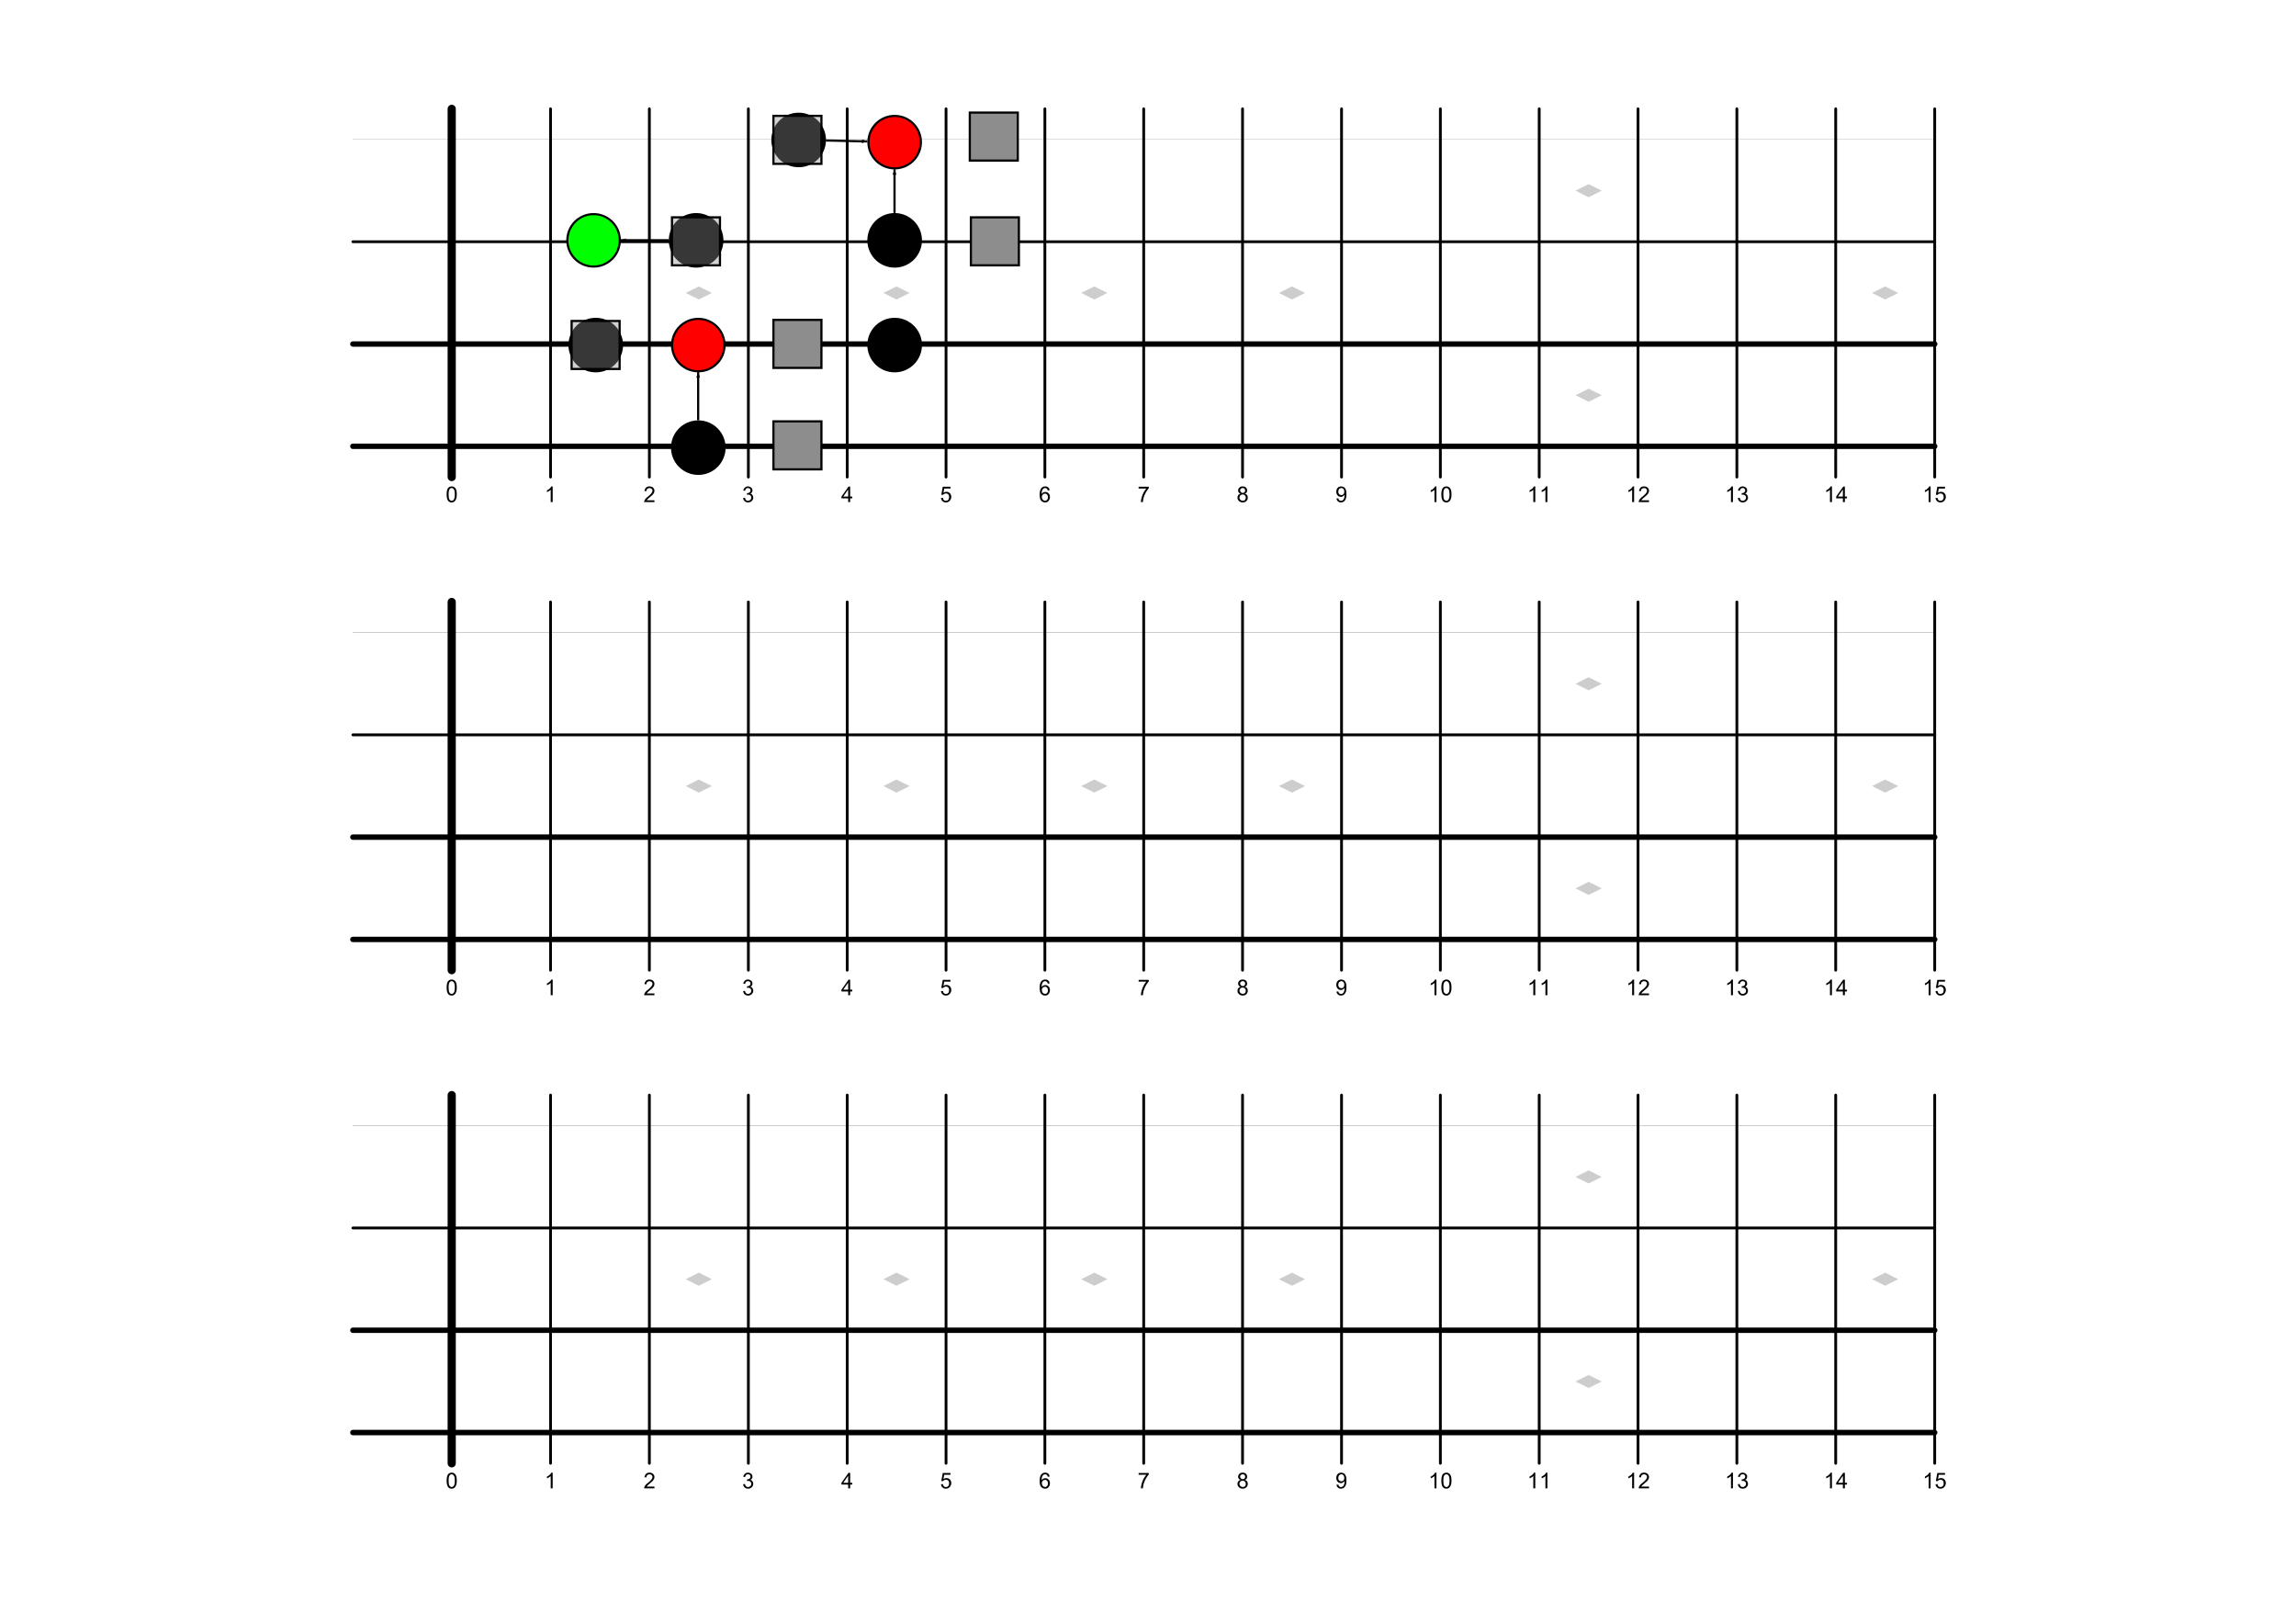 <?xml version="1.0" encoding="UTF-8" standalone="no"?>
<!-- Created with Inkscape (http://www.inkscape.org/) -->
<svg
   xmlns:dc="http://purl.org/dc/elements/1.1/"
   xmlns:cc="http://creativecommons.org/ns#"
   xmlns:rdf="http://www.w3.org/1999/02/22-rdf-syntax-ns#"
   xmlns:svg="http://www.w3.org/2000/svg"
   xmlns="http://www.w3.org/2000/svg"
   xmlns:sodipodi="http://sodipodi.sourceforge.net/DTD/sodipodi-0.dtd"
   xmlns:inkscape="http://www.inkscape.org/namespaces/inkscape"
   width="1052.362"
   height="744.094"
   id="svg2529"
   sodipodi:version="0.32"
   inkscape:version="0.46"
   version="1.0"
   sodipodi:docname="basse - V I.svg"
   inkscape:output_extension="org.inkscape.output.svg.inkscape">
  <defs
     id="defs2531">
    <marker
       inkscape:stockid="Arrow1Lend"
       orient="auto"
       refY="0.0"
       refX="0.0"
       id="Arrow1Lend"
       style="overflow:visible;">
      <path
         id="path3697"
         d="M 0.0,0.0 L 5.0,-5.0 L -12.5,0.0 L 5.0,5.0 L 0.0,0.0 z "
         style="fill-rule:evenodd;stroke:#000000;stroke-width:1.0pt;marker-start:none;"
         transform="scale(0.8) rotate(180) translate(12.5,0)" />
    </marker>
    <marker
       inkscape:stockid="Arrow2Lend"
       orient="auto"
       refY="0.0"
       refX="0.0"
       id="Arrow2Lend"
       style="overflow:visible;">
      <path
         id="path3715"
         style="font-size:12.0;fill-rule:evenodd;stroke-width:0.625;stroke-linejoin:round;"
         d="M 8.719,4.034 L -2.207,0.016 L 8.719,-4.002 C 6.973,-1.63 6.983,1.616 8.719,4.034 z "
         transform="scale(1.1) rotate(180) translate(1,0)" />
    </marker>
    <inkscape:perspective
       sodipodi:type="inkscape:persp3d"
       inkscape:vp_x="0 : 526.18109 : 1"
       inkscape:vp_y="0 : 1000 : 0"
       inkscape:vp_z="744.09448 : 526.18109 : 1"
       inkscape:persp3d-origin="372.04724 : 350.78739 : 1"
       id="perspective2537" />
    <clipPath
       id="clipPath2576"
       clipPathUnits="userSpaceOnUse">
      <path
         id="path2578"
         d="M 0,841.98 L 595.02,841.98 L 595.02,50 L 0,50 L 0,841.98 z" />
    </clipPath>
    <inkscape:perspective
       id="perspective2566"
       inkscape:persp3d-origin="372.04724 : 350.78739 : 1"
       inkscape:vp_z="744.09448 : 526.18109 : 1"
       inkscape:vp_y="0 : 1000 : 0"
       inkscape:vp_x="0 : 526.18109 : 1"
       sodipodi:type="inkscape:persp3d" />
  </defs>
  <sodipodi:namedview
     id="base"
     pagecolor="#ffffff"
     bordercolor="#666666"
     borderopacity="1.0"
     inkscape:pageopacity="0.0"
     inkscape:pageshadow="2"
     inkscape:zoom="2"
     inkscape:cx="382.35249"
     inkscape:cy="559.94098"
     inkscape:document-units="px"
     inkscape:current-layer="layer2"
     showgrid="false"
     inkscape:window-width="1680"
     inkscape:window-height="1001"
     inkscape:window-x="-4"
     inkscape:window-y="-4"
     units="cm" />
  <g
     inkscape:label="Calque 1"
     inkscape:groupmode="layer"
     id="layer1"
     sodipodi:insensitive="true">
    <g
       id="g2731"
       transform="translate(23.393,-235.653)">
      <path
         id="path2582"
         style="fill:#cdcdcd;fill-opacity:1;fill-rule:evenodd;stroke:none"
         d="M 290.895,369.903 L 296.895,366.903 L 302.895,369.903 L 296.895,372.903 L 290.895,369.903" />
      <path
         id="path2584"
         style="fill:#cdcdcd;fill-opacity:1;fill-rule:evenodd;stroke:none"
         d="M 381.495,369.903 L 387.495,366.903 L 393.495,369.903 L 387.495,372.903 L 381.495,369.903" />
      <path
         id="path2586"
         style="fill:#cdcdcd;fill-opacity:1;fill-rule:evenodd;stroke:none"
         d="M 472.17,369.903 L 478.17,366.903 L 484.17,369.903 L 478.17,372.903 L 472.17,369.903" />
      <path
         id="path2588"
         style="fill:#cdcdcd;fill-opacity:1;fill-rule:evenodd;stroke:none"
         d="M 562.77,369.903 L 568.77,366.903 L 574.77,369.903 L 568.77,372.903 L 562.77,369.903" />
      <path
         id="path2590"
         style="fill:#cdcdcd;fill-opacity:1;fill-rule:evenodd;stroke:none"
         d="M 698.745,323.028 L 704.745,320.028 L 710.745,323.028 L 704.745,326.028 L 698.745,323.028" />
      <path
         id="path2592"
         style="fill:#cdcdcd;fill-opacity:1;fill-rule:evenodd;stroke:none"
         d="M 834.645,369.903 L 840.645,366.903 L 846.645,369.903 L 840.645,372.903 L 834.645,369.903" />
      <path
         id="path2594"
         style="fill:#cdcdcd;fill-opacity:1;fill-rule:evenodd;stroke:none"
         d="M 698.745,416.778 L 704.745,413.778 L 710.745,416.778 L 704.745,419.778 L 698.745,416.778" />
      <path
         id="path2596"
         style="fill:none;stroke:#000000;stroke-width:3.75;stroke-linecap:round;stroke-linejoin:round;stroke-miterlimit:10;stroke-dasharray:none;stroke-opacity:1"
         d="M 183.645,285.528 L 183.645,454.278" />
      <path
         id="path2598"
         style="fill:none;stroke:#000000;stroke-width:1.275;stroke-linecap:round;stroke-linejoin:round;stroke-miterlimit:10;stroke-dasharray:none;stroke-opacity:1"
         d="M 228.945,285.528 L 228.945,454.278 M 274.245,285.528 L 274.245,454.278 M 319.62,285.528 L 319.62,454.278 M 364.92,285.528 L 364.92,454.278 M 410.22,285.528 L 410.22,454.278 M 455.52,285.528 L 455.52,454.278 M 500.82,285.528 L 500.82,454.278 M 546.12,285.528 L 546.12,454.278 M 591.495,285.528 L 591.495,454.278 M 636.795,285.528 L 636.795,454.278 M 682.095,285.528 L 682.095,454.278 M 727.395,285.528 L 727.395,454.278 M 772.695,285.528 L 772.695,454.278 M 817.995,285.528 L 817.995,454.278 M 863.37,285.528 L 863.37,454.278" />
      <path
         id="path2600"
         style="fill:#000000;fill-opacity:1;fill-rule:nonzero;stroke:none"
         d="M 181.32,462.228 C 181.32,461.403 181.395,460.728 181.545,460.203 C 181.695,459.678 181.92,459.228 182.295,459.003 C 182.67,458.703 183.12,458.553 183.645,458.553 C 184.02,458.553 184.32,458.628 184.62,458.778 C 184.92,458.928 185.145,459.153 185.37,459.453 C 185.595,459.753 185.745,460.128 185.82,460.503 C 185.895,460.953 185.97,461.553 185.97,462.228 C 185.97,463.053 185.895,463.728 185.67,464.253 C 185.52,464.778 185.295,465.153 184.92,465.453 C 184.545,465.753 184.17,465.903 183.645,465.903 C 182.97,465.903 182.37,465.678 181.995,465.153 C 181.545,464.553 181.32,463.578 181.32,462.228 z M 182.22,462.228 C 182.22,463.353 182.37,464.178 182.595,464.553 C 182.895,464.928 183.27,465.153 183.645,465.153 C 184.02,465.153 184.395,464.928 184.62,464.553 C 184.92,464.178 185.07,463.353 185.07,462.228 C 185.07,461.028 184.92,460.278 184.62,459.903 C 184.395,459.528 184.02,459.303 183.645,459.303 C 183.27,459.303 182.895,459.453 182.67,459.828 C 182.37,460.203 182.22,461.028 182.22,462.228" />
      <path
         id="path2602"
         style="fill:#000000;fill-opacity:1;fill-rule:nonzero;stroke:none"
         d="M 229.92,465.753 L 229.02,465.753 L 229.02,460.128 C 228.795,460.353 228.57,460.503 228.195,460.728 C 227.82,460.953 227.52,461.103 227.295,461.178 L 227.295,460.353 C 227.745,460.128 228.195,459.903 228.57,459.528 C 228.945,459.153 229.17,458.853 229.32,458.553 L 229.92,458.553 L 229.92,465.753" />
      <path
         id="path2604"
         style="fill:#000000;fill-opacity:1;fill-rule:nonzero;stroke:none"
         d="M 276.57,464.928 L 276.57,465.753 L 271.845,465.753 L 271.92,465.153 C 272.07,464.778 272.295,464.478 272.52,464.178 C 272.745,463.878 273.195,463.503 273.72,463.128 C 274.47,462.453 274.995,462.003 275.22,461.628 C 275.52,461.253 275.67,460.878 275.67,460.503 C 275.67,460.128 275.52,459.903 275.295,459.678 C 275.07,459.453 274.695,459.303 274.32,459.303 C 273.945,459.303 273.57,459.453 273.27,459.678 C 273.045,459.903 272.895,460.278 272.895,460.728 L 271.995,460.653 C 272.07,459.978 272.37,459.453 272.745,459.078 C 273.12,458.703 273.645,458.553 274.32,458.553 C 274.995,458.553 275.595,458.778 275.97,459.153 C 276.345,459.528 276.57,459.978 276.57,460.578 C 276.57,460.803 276.495,461.103 276.42,461.403 L 275.82,462.303 C 275.52,462.603 275.07,462.978 274.47,463.503 L 273.42,464.403 L 273.045,464.928 L 276.57,464.928" />
      <path
         id="path2606"
         style="fill:#000000;fill-opacity:1;fill-rule:nonzero;stroke:none"
         d="M 317.22,463.878 L 318.045,463.728 C 318.12,464.253 318.345,464.628 318.57,464.853 C 318.795,465.078 319.095,465.153 319.47,465.153 C 319.845,465.153 320.22,465.003 320.52,464.703 C 320.82,464.478 320.97,464.103 320.97,463.653 C 320.97,463.278 320.82,462.903 320.52,462.678 C 320.295,462.453 319.92,462.303 319.545,462.303 L 318.945,462.378 L 319.02,461.628 L 319.17,461.628 C 319.545,461.628 319.845,461.553 320.145,461.328 C 320.445,461.103 320.595,460.803 320.595,460.428 C 320.595,460.053 320.52,459.828 320.295,459.603 C 320.07,459.378 319.845,459.303 319.47,459.303 C 319.095,459.303 318.795,459.378 318.57,459.603 C 318.345,459.828 318.195,460.128 318.12,460.578 L 317.295,460.428 C 317.37,459.828 317.67,459.378 318.045,459.078 C 318.42,458.703 318.87,458.553 319.47,458.553 C 319.845,458.553 320.145,458.628 320.52,458.853 C 320.895,459.003 321.12,459.228 321.27,459.528 C 321.42,459.828 321.495,460.128 321.495,460.428 C 321.495,460.728 321.42,461.028 321.27,461.253 C 321.12,461.478 320.895,461.703 320.52,461.853 C 320.97,461.928 321.27,462.153 321.495,462.528 C 321.72,462.828 321.87,463.203 321.87,463.653 C 321.87,464.253 321.645,464.778 321.195,465.228 C 320.745,465.678 320.145,465.903 319.47,465.903 C 318.795,465.903 318.27,465.678 317.895,465.303 C 317.52,464.928 317.295,464.478 317.22,463.878" />
      <path
         id="path2608"
         style="fill:#000000;fill-opacity:1;fill-rule:nonzero;stroke:none"
         d="M 365.37,465.753 L 365.37,464.028 L 362.295,464.028 L 362.295,463.203 L 365.52,458.628 L 366.27,458.628 L 366.27,463.203 L 367.245,463.203 L 367.245,464.028 L 366.27,464.028 L 366.27,465.753 L 365.37,465.753 z M 365.37,463.203 L 365.37,459.978 L 363.12,463.203 L 365.37,463.203" />
      <path
         id="path2610"
         style="fill:#000000;fill-opacity:1;fill-rule:nonzero;stroke:none"
         d="M 407.895,463.878 L 408.795,463.803 C 408.87,464.253 409.02,464.628 409.245,464.853 C 409.47,465.078 409.77,465.153 410.145,465.153 C 410.595,465.153 410.97,465.003 411.27,464.703 C 411.495,464.328 411.645,463.953 411.645,463.428 C 411.645,462.903 411.495,462.528 411.27,462.228 C 410.97,461.928 410.595,461.778 410.145,461.778 C 409.845,461.778 409.62,461.853 409.395,462.003 C 409.17,462.078 408.945,462.228 408.87,462.453 L 408.045,462.378 L 408.72,458.703 L 412.245,458.703 L 412.245,459.528 L 409.395,459.528 L 409.02,461.478 C 409.47,461.178 409.92,461.028 410.37,461.028 C 411.045,461.028 411.57,461.253 411.945,461.628 C 412.395,462.078 412.62,462.678 412.62,463.353 C 412.62,464.028 412.395,464.553 412.02,465.003 C 411.57,465.603 410.97,465.903 410.145,465.903 C 409.47,465.903 408.945,465.678 408.57,465.303 C 408.195,464.928 407.97,464.478 407.895,463.878" />
      <path
         id="path2612"
         style="fill:#000000;fill-opacity:1;fill-rule:nonzero;stroke:none"
         d="M 457.695,460.353 L 456.87,460.428 C 456.795,460.053 456.645,459.828 456.495,459.678 C 456.27,459.453 456.045,459.303 455.67,459.303 C 455.37,459.303 455.145,459.378 454.92,459.528 C 454.62,459.753 454.395,460.053 454.245,460.428 C 454.095,460.803 454.02,461.328 454.02,462.078 C 454.245,461.703 454.47,461.478 454.77,461.328 C 455.07,461.178 455.37,461.103 455.745,461.103 C 456.345,461.103 456.87,461.328 457.245,461.778 C 457.62,462.153 457.845,462.753 457.845,463.428 C 457.845,463.878 457.77,464.328 457.545,464.703 C 457.32,465.078 457.095,465.378 456.795,465.603 C 456.42,465.828 456.045,465.903 455.595,465.903 C 454.92,465.903 454.32,465.603 453.795,465.078 C 453.345,464.553 453.12,463.653 453.12,462.378 C 453.12,461.028 453.345,460.053 453.87,459.378 C 454.32,458.853 454.92,458.553 455.67,458.553 C 456.27,458.553 456.72,458.703 457.095,459.078 C 457.47,459.378 457.62,459.828 457.695,460.353 z M 454.095,463.428 L 454.32,464.328 L 454.845,464.928 L 455.595,465.153 C 455.97,465.153 456.27,465.003 456.57,464.703 C 456.795,464.403 456.945,464.028 456.945,463.503 C 456.945,462.978 456.795,462.603 456.57,462.303 C 456.345,462.003 455.97,461.853 455.52,461.853 C 455.145,461.853 454.845,462.003 454.545,462.303 C 454.245,462.603 454.095,462.978 454.095,463.428" />
      <path
         id="path2614"
         style="fill:#000000;fill-opacity:1;fill-rule:nonzero;stroke:none"
         d="M 498.495,459.528 L 498.495,458.703 L 503.145,458.703 L 503.145,459.378 C 502.695,459.903 502.245,460.503 501.795,461.328 C 501.345,462.153 500.97,462.978 500.745,463.803 C 500.595,464.403 500.52,465.078 500.445,465.753 L 499.545,465.753 C 499.545,465.228 499.62,464.553 499.845,463.728 C 500.07,462.903 500.37,462.153 500.745,461.403 C 501.12,460.653 501.57,460.053 502.02,459.528 L 498.495,459.528" />
      <path
         id="path2616"
         style="fill:#000000;fill-opacity:1;fill-rule:nonzero;stroke:none"
         d="M 545.22,461.853 C 544.845,461.778 544.545,461.553 544.395,461.328 C 544.17,461.103 544.095,460.803 544.095,460.428 C 544.095,459.903 544.32,459.453 544.695,459.078 C 545.07,458.703 545.52,458.553 546.195,458.553 C 546.795,458.553 547.32,458.703 547.695,459.078 C 548.07,459.453 548.22,459.903 548.22,460.428 C 548.22,460.803 548.145,461.103 547.995,461.328 C 547.77,461.553 547.545,461.778 547.17,461.853 C 547.62,462.003 547.995,462.228 548.22,462.603 C 548.445,462.903 548.52,463.278 548.52,463.728 C 548.52,464.328 548.295,464.853 547.92,465.228 C 547.47,465.678 546.87,465.903 546.195,465.903 C 545.52,465.903 544.92,465.678 544.47,465.228 C 544.02,464.853 543.795,464.328 543.795,463.653 C 543.795,463.203 543.945,462.828 544.17,462.528 C 544.395,462.228 544.77,462.003 545.22,461.853 z M 544.995,460.353 C 544.995,460.728 545.145,460.953 545.37,461.178 C 545.595,461.403 545.82,461.553 546.195,461.553 C 546.57,461.553 546.795,461.478 547.02,461.253 C 547.245,461.028 547.32,460.728 547.32,460.428 C 547.32,460.128 547.245,459.828 547.02,459.603 C 546.795,459.378 546.495,459.303 546.195,459.303 C 545.82,459.303 545.595,459.378 545.37,459.603 C 545.145,459.828 544.995,460.053 544.995,460.353 z M 544.695,463.728 C 544.695,463.953 544.77,464.178 544.92,464.403 C 544.995,464.628 545.22,464.853 545.445,464.928 L 546.195,465.153 C 546.57,465.153 546.945,465.003 547.245,464.778 C 547.47,464.478 547.62,464.103 547.62,463.728 C 547.62,463.278 547.47,462.903 547.245,462.678 C 546.945,462.378 546.57,462.228 546.195,462.228 C 545.745,462.228 545.37,462.378 545.145,462.678 C 544.845,462.903 544.695,463.278 544.695,463.728" />
      <path
         id="path2618"
         style="fill:#000000;fill-opacity:1;fill-rule:nonzero;stroke:none"
         d="M 589.17,464.103 L 590.07,464.028 C 590.145,464.403 590.22,464.703 590.445,464.853 C 590.67,465.078 590.895,465.153 591.195,465.153 C 591.495,465.153 591.72,465.078 591.945,465.003 L 592.47,464.478 L 592.77,463.653 L 592.92,462.528 L 592.92,462.378 C 592.695,462.678 592.47,462.903 592.17,463.053 C 591.87,463.278 591.57,463.353 591.195,463.353 C 590.595,463.353 590.07,463.128 589.695,462.678 C 589.32,462.303 589.095,461.703 589.095,460.953 C 589.095,460.278 589.32,459.678 589.695,459.228 C 590.145,458.778 590.67,458.553 591.345,458.553 C 591.795,458.553 592.245,458.703 592.62,458.928 C 592.995,459.153 593.22,459.528 593.445,460.053 C 593.67,460.503 593.745,461.178 593.745,462.003 C 593.745,462.978 593.67,463.728 593.445,464.253 C 593.22,464.778 592.995,465.153 592.62,465.453 C 592.245,465.753 591.72,465.903 591.195,465.903 C 590.67,465.903 590.22,465.753 589.845,465.378 C 589.47,465.078 589.245,464.628 589.17,464.103 z M 592.77,460.953 C 592.77,460.428 592.62,460.053 592.395,459.753 C 592.17,459.453 591.795,459.303 591.42,459.303 C 591.045,459.303 590.67,459.453 590.37,459.753 C 590.145,460.128 589.995,460.503 589.995,461.028 C 589.995,461.478 590.145,461.853 590.37,462.153 C 590.67,462.378 591.045,462.528 591.42,462.528 C 591.795,462.528 592.17,462.378 592.395,462.153 C 592.62,461.853 592.77,461.478 592.77,460.953" />
      <path
         id="path2620"
         style="fill:#000000;fill-opacity:1;fill-rule:nonzero;stroke:none"
         d="M 634.995,465.753 L 634.095,465.753 L 634.095,460.128 C 633.87,460.353 633.645,460.503 633.27,460.728 C 632.895,460.953 632.595,461.103 632.37,461.178 L 632.37,460.353 C 632.82,460.128 633.27,459.903 633.645,459.528 C 634.02,459.153 634.245,458.853 634.395,458.553 L 634.995,458.553 L 634.995,465.753 z M 637.245,462.228 C 637.245,461.403 637.32,460.728 637.47,460.203 C 637.62,459.678 637.845,459.228 638.22,459.003 C 638.595,458.703 639.045,458.553 639.57,458.553 C 639.945,458.553 640.245,458.628 640.545,458.778 C 640.845,458.928 641.07,459.153 641.295,459.453 C 641.52,459.753 641.67,460.128 641.745,460.503 C 641.82,460.953 641.895,461.553 641.895,462.228 C 641.895,463.053 641.82,463.728 641.595,464.253 C 641.445,464.778 641.22,465.153 640.845,465.453 C 640.47,465.753 640.095,465.903 639.57,465.903 C 638.895,465.903 638.295,465.678 637.92,465.153 C 637.47,464.553 637.245,463.578 637.245,462.228 z M 638.145,462.228 C 638.145,463.353 638.295,464.178 638.52,464.553 C 638.82,464.928 639.195,465.153 639.57,465.153 C 639.945,465.153 640.32,464.928 640.545,464.553 C 640.845,464.178 640.995,463.353 640.995,462.228 C 640.995,461.028 640.845,460.278 640.545,459.903 C 640.32,459.528 639.945,459.303 639.57,459.303 C 639.195,459.303 638.82,459.453 638.595,459.828 C 638.295,460.203 638.145,461.028 638.145,462.228" />
      <path
         id="path2622"
         style="fill:#000000;fill-opacity:1;fill-rule:nonzero;stroke:none"
         d="M 680.295,465.753 L 679.395,465.753 L 679.395,460.128 C 679.17,460.353 678.945,460.503 678.57,460.728 C 678.195,460.953 677.895,461.103 677.67,461.178 L 677.67,460.353 C 678.12,460.128 678.57,459.903 678.945,459.528 C 679.32,459.153 679.545,458.853 679.695,458.553 L 680.295,458.553 L 680.295,465.753 z M 685.845,465.753 L 684.945,465.753 L 684.945,460.128 C 684.72,460.353 684.495,460.503 684.12,460.728 C 683.745,460.953 683.445,461.103 683.22,461.178 L 683.22,460.353 C 683.67,460.128 684.12,459.903 684.495,459.528 C 684.87,459.153 685.095,458.853 685.245,458.553 L 685.845,458.553 L 685.845,465.753" />
      <path
         id="path2624"
         style="fill:#000000;fill-opacity:1;fill-rule:nonzero;stroke:none"
         d="M 725.595,465.753 L 724.695,465.753 L 724.695,460.128 C 724.47,460.353 724.245,460.503 723.87,460.728 C 723.495,460.953 723.195,461.103 722.97,461.178 L 722.97,460.353 C 723.42,460.128 723.87,459.903 724.245,459.528 C 724.62,459.153 724.845,458.853 724.995,458.553 L 725.595,458.553 L 725.595,465.753 z M 732.42,464.928 L 732.42,465.753 L 727.695,465.753 L 727.77,465.153 C 727.92,464.778 728.145,464.478 728.37,464.178 C 728.595,463.878 729.045,463.503 729.57,463.128 C 730.32,462.453 730.845,462.003 731.07,461.628 C 731.37,461.253 731.52,460.878 731.52,460.503 C 731.52,460.128 731.37,459.903 731.145,459.678 C 730.92,459.453 730.545,459.303 730.17,459.303 C 729.795,459.303 729.42,459.453 729.12,459.678 C 728.895,459.903 728.745,460.278 728.745,460.728 L 727.845,460.653 C 727.92,459.978 728.22,459.453 728.595,459.078 C 728.97,458.703 729.495,458.553 730.17,458.553 C 730.845,458.553 731.445,458.778 731.82,459.153 C 732.195,459.528 732.42,459.978 732.42,460.578 C 732.42,460.803 732.345,461.103 732.27,461.403 L 731.67,462.303 C 731.37,462.603 730.92,462.978 730.32,463.503 L 729.27,464.403 L 728.895,464.928 L 732.42,464.928" />
      <path
         id="path2626"
         style="fill:#000000;fill-opacity:1;fill-rule:nonzero;stroke:none"
         d="M 770.895,465.753 L 769.995,465.753 L 769.995,460.128 C 769.77,460.353 769.545,460.503 769.17,460.728 C 768.795,460.953 768.495,461.103 768.27,461.178 L 768.27,460.353 C 768.72,460.128 769.17,459.903 769.545,459.528 C 769.92,459.153 770.145,458.853 770.295,458.553 L 770.895,458.553 L 770.895,465.753 z M 773.145,463.878 L 773.97,463.728 C 774.045,464.253 774.27,464.628 774.495,464.853 C 774.72,465.078 775.02,465.153 775.395,465.153 C 775.77,465.153 776.145,465.003 776.445,464.703 C 776.745,464.478 776.895,464.103 776.895,463.653 C 776.895,463.278 776.745,462.903 776.445,462.678 C 776.22,462.453 775.845,462.303 775.47,462.303 L 774.87,462.378 L 774.945,461.628 L 775.095,461.628 C 775.47,461.628 775.77,461.553 776.07,461.328 C 776.37,461.103 776.52,460.803 776.52,460.428 C 776.52,460.053 776.445,459.828 776.22,459.603 C 775.995,459.378 775.77,459.303 775.395,459.303 C 775.02,459.303 774.72,459.378 774.495,459.603 C 774.27,459.828 774.12,460.128 774.045,460.578 L 773.22,460.428 C 773.295,459.828 773.595,459.378 773.97,459.078 C 774.345,458.703 774.795,458.553 775.395,458.553 C 775.77,458.553 776.07,458.628 776.445,458.853 C 776.82,459.003 777.045,459.228 777.195,459.528 C 777.345,459.828 777.42,460.128 777.42,460.428 C 777.42,460.728 777.345,461.028 777.195,461.253 C 777.045,461.478 776.82,461.703 776.445,461.853 C 776.895,461.928 777.195,462.153 777.42,462.528 C 777.645,462.828 777.795,463.203 777.795,463.653 C 777.795,464.253 777.57,464.778 777.12,465.228 C 776.67,465.678 776.07,465.903 775.395,465.903 C 774.72,465.903 774.195,465.678 773.82,465.303 C 773.445,464.928 773.22,464.478 773.145,463.878" />
      <path
         id="path2628"
         style="fill:#000000;fill-opacity:1;fill-rule:nonzero;stroke:none"
         d="M 816.27,465.753 L 815.37,465.753 L 815.37,460.128 C 815.145,460.353 814.92,460.503 814.545,460.728 C 814.17,460.953 813.87,461.103 813.645,461.178 L 813.645,460.353 C 814.095,460.128 814.545,459.903 814.92,459.528 C 815.295,459.153 815.52,458.853 815.67,458.553 L 816.27,458.553 L 816.27,465.753 z M 821.295,465.753 L 821.295,464.028 L 818.22,464.028 L 818.22,463.203 L 821.445,458.628 L 822.195,458.628 L 822.195,463.203 L 823.17,463.203 L 823.17,464.028 L 822.195,464.028 L 822.195,465.753 L 821.295,465.753 z M 821.295,463.203 L 821.295,459.978 L 819.045,463.203 L 821.295,463.203" />
      <path
         id="path2630"
         style="fill:#000000;fill-opacity:1;fill-rule:nonzero;stroke:none"
         d="M 861.495,465.753 L 860.595,465.753 L 860.595,460.128 C 860.37,460.353 860.145,460.503 859.77,460.728 C 859.395,460.953 859.095,461.103 858.87,461.178 L 858.87,460.353 C 859.32,460.128 859.77,459.903 860.145,459.528 C 860.52,459.153 860.745,458.853 860.895,458.553 L 861.495,458.553 L 861.495,465.753 z M 863.745,463.878 L 864.645,463.803 C 864.72,464.253 864.87,464.628 865.095,464.853 C 865.32,465.078 865.62,465.153 865.995,465.153 C 866.445,465.153 866.82,465.003 867.12,464.703 C 867.345,464.328 867.495,463.953 867.495,463.428 C 867.495,462.903 867.345,462.528 867.12,462.228 C 866.82,461.928 866.445,461.778 865.995,461.778 C 865.695,461.778 865.47,461.853 865.245,462.003 C 865.02,462.078 864.795,462.228 864.72,462.453 L 863.895,462.378 L 864.57,458.703 L 868.095,458.703 L 868.095,459.528 L 865.245,459.528 L 864.87,461.478 C 865.32,461.178 865.77,461.028 866.22,461.028 C 866.895,461.028 867.42,461.253 867.795,461.628 C 868.245,462.078 868.47,462.678 868.47,463.353 C 868.47,464.028 868.245,464.553 867.87,465.003 C 867.42,465.603 866.82,465.903 865.995,465.903 C 865.32,465.903 864.795,465.678 864.42,465.303 C 864.045,464.928 863.82,464.478 863.745,463.878" />
      <path
         id="path2632"
         style="fill:none;stroke:#000000;stroke-width:0.075;stroke-linecap:round;stroke-linejoin:round;stroke-miterlimit:10;stroke-dasharray:none;stroke-opacity:1"
         d="M 138.345,299.553 L 863.37,299.553" />
      <path
         id="path2634"
         style="fill:none;stroke:#000000;stroke-width:1.275;stroke-linecap:round;stroke-linejoin:round;stroke-miterlimit:10;stroke-dasharray:none;stroke-opacity:1"
         d="M 138.345,346.428 L 863.37,346.428" />
      <path
         id="path2636"
         style="fill:none;stroke:#000000;stroke-width:2.475;stroke-linecap:round;stroke-linejoin:round;stroke-miterlimit:10;stroke-dasharray:none;stroke-opacity:1"
         d="M 138.345,393.303 L 863.37,393.303 M 138.345,440.178 L 863.37,440.178" />
    </g>
    <g
       id="g2761"
       transform="translate(23.393,-9.669)">
      <path
         id="path2763"
         style="fill:#cdcdcd;fill-opacity:1;fill-rule:evenodd;stroke:none"
         d="M 290.895,369.903 L 296.895,366.903 L 302.895,369.903 L 296.895,372.903 L 290.895,369.903" />
      <path
         id="path2765"
         style="fill:#cdcdcd;fill-opacity:1;fill-rule:evenodd;stroke:none"
         d="M 381.495,369.903 L 387.495,366.903 L 393.495,369.903 L 387.495,372.903 L 381.495,369.903" />
      <path
         id="path2767"
         style="fill:#cdcdcd;fill-opacity:1;fill-rule:evenodd;stroke:none"
         d="M 472.17,369.903 L 478.17,366.903 L 484.17,369.903 L 478.17,372.903 L 472.17,369.903" />
      <path
         id="path2769"
         style="fill:#cdcdcd;fill-opacity:1;fill-rule:evenodd;stroke:none"
         d="M 562.77,369.903 L 568.77,366.903 L 574.77,369.903 L 568.77,372.903 L 562.77,369.903" />
      <path
         id="path2771"
         style="fill:#cdcdcd;fill-opacity:1;fill-rule:evenodd;stroke:none"
         d="M 698.745,323.028 L 704.745,320.028 L 710.745,323.028 L 704.745,326.028 L 698.745,323.028" />
      <path
         id="path2773"
         style="fill:#cdcdcd;fill-opacity:1;fill-rule:evenodd;stroke:none"
         d="M 834.645,369.903 L 840.645,366.903 L 846.645,369.903 L 840.645,372.903 L 834.645,369.903" />
      <path
         id="path2775"
         style="fill:#cdcdcd;fill-opacity:1;fill-rule:evenodd;stroke:none"
         d="M 698.745,416.778 L 704.745,413.778 L 710.745,416.778 L 704.745,419.778 L 698.745,416.778" />
      <path
         id="path2777"
         style="fill:none;stroke:#000000;stroke-width:3.75;stroke-linecap:round;stroke-linejoin:round;stroke-miterlimit:10;stroke-dasharray:none;stroke-opacity:1"
         d="M 183.645,285.528 L 183.645,454.278" />
      <path
         id="path2779"
         style="fill:none;stroke:#000000;stroke-width:1.275;stroke-linecap:round;stroke-linejoin:round;stroke-miterlimit:10;stroke-dasharray:none;stroke-opacity:1"
         d="M 228.945,285.528 L 228.945,454.278 M 274.245,285.528 L 274.245,454.278 M 319.62,285.528 L 319.62,454.278 M 364.92,285.528 L 364.92,454.278 M 410.22,285.528 L 410.22,454.278 M 455.52,285.528 L 455.52,454.278 M 500.82,285.528 L 500.82,454.278 M 546.12,285.528 L 546.12,454.278 M 591.495,285.528 L 591.495,454.278 M 636.795,285.528 L 636.795,454.278 M 682.095,285.528 L 682.095,454.278 M 727.395,285.528 L 727.395,454.278 M 772.695,285.528 L 772.695,454.278 M 817.995,285.528 L 817.995,454.278 M 863.37,285.528 L 863.37,454.278" />
      <path
         id="path2781"
         style="fill:#000000;fill-opacity:1;fill-rule:nonzero;stroke:none"
         d="M 181.32,462.228 C 181.32,461.403 181.395,460.728 181.545,460.203 C 181.695,459.678 181.92,459.228 182.295,459.003 C 182.67,458.703 183.12,458.553 183.645,458.553 C 184.02,458.553 184.32,458.628 184.62,458.778 C 184.92,458.928 185.145,459.153 185.37,459.453 C 185.595,459.753 185.745,460.128 185.82,460.503 C 185.895,460.953 185.97,461.553 185.97,462.228 C 185.97,463.053 185.895,463.728 185.67,464.253 C 185.52,464.778 185.295,465.153 184.92,465.453 C 184.545,465.753 184.17,465.903 183.645,465.903 C 182.97,465.903 182.37,465.678 181.995,465.153 C 181.545,464.553 181.32,463.578 181.32,462.228 z M 182.22,462.228 C 182.22,463.353 182.37,464.178 182.595,464.553 C 182.895,464.928 183.27,465.153 183.645,465.153 C 184.02,465.153 184.395,464.928 184.62,464.553 C 184.92,464.178 185.07,463.353 185.07,462.228 C 185.07,461.028 184.92,460.278 184.62,459.903 C 184.395,459.528 184.02,459.303 183.645,459.303 C 183.27,459.303 182.895,459.453 182.67,459.828 C 182.37,460.203 182.22,461.028 182.22,462.228" />
      <path
         id="path2783"
         style="fill:#000000;fill-opacity:1;fill-rule:nonzero;stroke:none"
         d="M 229.92,465.753 L 229.02,465.753 L 229.02,460.128 C 228.795,460.353 228.57,460.503 228.195,460.728 C 227.82,460.953 227.52,461.103 227.295,461.178 L 227.295,460.353 C 227.745,460.128 228.195,459.903 228.57,459.528 C 228.945,459.153 229.17,458.853 229.32,458.553 L 229.92,458.553 L 229.92,465.753" />
      <path
         id="path2785"
         style="fill:#000000;fill-opacity:1;fill-rule:nonzero;stroke:none"
         d="M 276.57,464.928 L 276.57,465.753 L 271.845,465.753 L 271.92,465.153 C 272.07,464.778 272.295,464.478 272.52,464.178 C 272.745,463.878 273.195,463.503 273.72,463.128 C 274.47,462.453 274.995,462.003 275.22,461.628 C 275.52,461.253 275.67,460.878 275.67,460.503 C 275.67,460.128 275.52,459.903 275.295,459.678 C 275.07,459.453 274.695,459.303 274.32,459.303 C 273.945,459.303 273.57,459.453 273.27,459.678 C 273.045,459.903 272.895,460.278 272.895,460.728 L 271.995,460.653 C 272.07,459.978 272.37,459.453 272.745,459.078 C 273.12,458.703 273.645,458.553 274.32,458.553 C 274.995,458.553 275.595,458.778 275.97,459.153 C 276.345,459.528 276.57,459.978 276.57,460.578 C 276.57,460.803 276.495,461.103 276.42,461.403 L 275.82,462.303 C 275.52,462.603 275.07,462.978 274.47,463.503 L 273.42,464.403 L 273.045,464.928 L 276.57,464.928" />
      <path
         id="path2787"
         style="fill:#000000;fill-opacity:1;fill-rule:nonzero;stroke:none"
         d="M 317.22,463.878 L 318.045,463.728 C 318.12,464.253 318.345,464.628 318.57,464.853 C 318.795,465.078 319.095,465.153 319.47,465.153 C 319.845,465.153 320.22,465.003 320.52,464.703 C 320.82,464.478 320.97,464.103 320.97,463.653 C 320.97,463.278 320.82,462.903 320.52,462.678 C 320.295,462.453 319.92,462.303 319.545,462.303 L 318.945,462.378 L 319.02,461.628 L 319.17,461.628 C 319.545,461.628 319.845,461.553 320.145,461.328 C 320.445,461.103 320.595,460.803 320.595,460.428 C 320.595,460.053 320.52,459.828 320.295,459.603 C 320.07,459.378 319.845,459.303 319.47,459.303 C 319.095,459.303 318.795,459.378 318.57,459.603 C 318.345,459.828 318.195,460.128 318.12,460.578 L 317.295,460.428 C 317.37,459.828 317.67,459.378 318.045,459.078 C 318.42,458.703 318.87,458.553 319.47,458.553 C 319.845,458.553 320.145,458.628 320.52,458.853 C 320.895,459.003 321.12,459.228 321.27,459.528 C 321.42,459.828 321.495,460.128 321.495,460.428 C 321.495,460.728 321.42,461.028 321.27,461.253 C 321.12,461.478 320.895,461.703 320.52,461.853 C 320.97,461.928 321.27,462.153 321.495,462.528 C 321.72,462.828 321.87,463.203 321.87,463.653 C 321.87,464.253 321.645,464.778 321.195,465.228 C 320.745,465.678 320.145,465.903 319.47,465.903 C 318.795,465.903 318.27,465.678 317.895,465.303 C 317.52,464.928 317.295,464.478 317.22,463.878" />
      <path
         id="path2789"
         style="fill:#000000;fill-opacity:1;fill-rule:nonzero;stroke:none"
         d="M 365.37,465.753 L 365.37,464.028 L 362.295,464.028 L 362.295,463.203 L 365.52,458.628 L 366.27,458.628 L 366.27,463.203 L 367.245,463.203 L 367.245,464.028 L 366.27,464.028 L 366.27,465.753 L 365.37,465.753 z M 365.37,463.203 L 365.37,459.978 L 363.12,463.203 L 365.37,463.203" />
      <path
         id="path2791"
         style="fill:#000000;fill-opacity:1;fill-rule:nonzero;stroke:none"
         d="M 407.895,463.878 L 408.795,463.803 C 408.87,464.253 409.02,464.628 409.245,464.853 C 409.47,465.078 409.77,465.153 410.145,465.153 C 410.595,465.153 410.97,465.003 411.27,464.703 C 411.495,464.328 411.645,463.953 411.645,463.428 C 411.645,462.903 411.495,462.528 411.27,462.228 C 410.97,461.928 410.595,461.778 410.145,461.778 C 409.845,461.778 409.62,461.853 409.395,462.003 C 409.17,462.078 408.945,462.228 408.87,462.453 L 408.045,462.378 L 408.72,458.703 L 412.245,458.703 L 412.245,459.528 L 409.395,459.528 L 409.02,461.478 C 409.47,461.178 409.92,461.028 410.37,461.028 C 411.045,461.028 411.57,461.253 411.945,461.628 C 412.395,462.078 412.62,462.678 412.62,463.353 C 412.62,464.028 412.395,464.553 412.02,465.003 C 411.57,465.603 410.97,465.903 410.145,465.903 C 409.47,465.903 408.945,465.678 408.57,465.303 C 408.195,464.928 407.97,464.478 407.895,463.878" />
      <path
         id="path2793"
         style="fill:#000000;fill-opacity:1;fill-rule:nonzero;stroke:none"
         d="M 457.695,460.353 L 456.87,460.428 C 456.795,460.053 456.645,459.828 456.495,459.678 C 456.27,459.453 456.045,459.303 455.67,459.303 C 455.37,459.303 455.145,459.378 454.92,459.528 C 454.62,459.753 454.395,460.053 454.245,460.428 C 454.095,460.803 454.02,461.328 454.02,462.078 C 454.245,461.703 454.47,461.478 454.77,461.328 C 455.07,461.178 455.37,461.103 455.745,461.103 C 456.345,461.103 456.87,461.328 457.245,461.778 C 457.62,462.153 457.845,462.753 457.845,463.428 C 457.845,463.878 457.77,464.328 457.545,464.703 C 457.32,465.078 457.095,465.378 456.795,465.603 C 456.42,465.828 456.045,465.903 455.595,465.903 C 454.92,465.903 454.32,465.603 453.795,465.078 C 453.345,464.553 453.12,463.653 453.12,462.378 C 453.12,461.028 453.345,460.053 453.87,459.378 C 454.32,458.853 454.92,458.553 455.67,458.553 C 456.27,458.553 456.72,458.703 457.095,459.078 C 457.47,459.378 457.62,459.828 457.695,460.353 z M 454.095,463.428 L 454.32,464.328 L 454.845,464.928 L 455.595,465.153 C 455.97,465.153 456.27,465.003 456.57,464.703 C 456.795,464.403 456.945,464.028 456.945,463.503 C 456.945,462.978 456.795,462.603 456.57,462.303 C 456.345,462.003 455.97,461.853 455.52,461.853 C 455.145,461.853 454.845,462.003 454.545,462.303 C 454.245,462.603 454.095,462.978 454.095,463.428" />
      <path
         id="path2795"
         style="fill:#000000;fill-opacity:1;fill-rule:nonzero;stroke:none"
         d="M 498.495,459.528 L 498.495,458.703 L 503.145,458.703 L 503.145,459.378 C 502.695,459.903 502.245,460.503 501.795,461.328 C 501.345,462.153 500.97,462.978 500.745,463.803 C 500.595,464.403 500.52,465.078 500.445,465.753 L 499.545,465.753 C 499.545,465.228 499.62,464.553 499.845,463.728 C 500.07,462.903 500.37,462.153 500.745,461.403 C 501.12,460.653 501.57,460.053 502.02,459.528 L 498.495,459.528" />
      <path
         id="path2797"
         style="fill:#000000;fill-opacity:1;fill-rule:nonzero;stroke:none"
         d="M 545.22,461.853 C 544.845,461.778 544.545,461.553 544.395,461.328 C 544.17,461.103 544.095,460.803 544.095,460.428 C 544.095,459.903 544.32,459.453 544.695,459.078 C 545.07,458.703 545.52,458.553 546.195,458.553 C 546.795,458.553 547.32,458.703 547.695,459.078 C 548.07,459.453 548.22,459.903 548.22,460.428 C 548.22,460.803 548.145,461.103 547.995,461.328 C 547.77,461.553 547.545,461.778 547.17,461.853 C 547.62,462.003 547.995,462.228 548.22,462.603 C 548.445,462.903 548.52,463.278 548.52,463.728 C 548.52,464.328 548.295,464.853 547.92,465.228 C 547.47,465.678 546.87,465.903 546.195,465.903 C 545.52,465.903 544.92,465.678 544.47,465.228 C 544.02,464.853 543.795,464.328 543.795,463.653 C 543.795,463.203 543.945,462.828 544.17,462.528 C 544.395,462.228 544.77,462.003 545.22,461.853 z M 544.995,460.353 C 544.995,460.728 545.145,460.953 545.37,461.178 C 545.595,461.403 545.82,461.553 546.195,461.553 C 546.57,461.553 546.795,461.478 547.02,461.253 C 547.245,461.028 547.32,460.728 547.32,460.428 C 547.32,460.128 547.245,459.828 547.02,459.603 C 546.795,459.378 546.495,459.303 546.195,459.303 C 545.82,459.303 545.595,459.378 545.37,459.603 C 545.145,459.828 544.995,460.053 544.995,460.353 z M 544.695,463.728 C 544.695,463.953 544.77,464.178 544.92,464.403 C 544.995,464.628 545.22,464.853 545.445,464.928 L 546.195,465.153 C 546.57,465.153 546.945,465.003 547.245,464.778 C 547.47,464.478 547.62,464.103 547.62,463.728 C 547.62,463.278 547.47,462.903 547.245,462.678 C 546.945,462.378 546.57,462.228 546.195,462.228 C 545.745,462.228 545.37,462.378 545.145,462.678 C 544.845,462.903 544.695,463.278 544.695,463.728" />
      <path
         id="path2799"
         style="fill:#000000;fill-opacity:1;fill-rule:nonzero;stroke:none"
         d="M 589.17,464.103 L 590.07,464.028 C 590.145,464.403 590.22,464.703 590.445,464.853 C 590.67,465.078 590.895,465.153 591.195,465.153 C 591.495,465.153 591.72,465.078 591.945,465.003 L 592.47,464.478 L 592.77,463.653 L 592.92,462.528 L 592.92,462.378 C 592.695,462.678 592.47,462.903 592.17,463.053 C 591.87,463.278 591.57,463.353 591.195,463.353 C 590.595,463.353 590.07,463.128 589.695,462.678 C 589.32,462.303 589.095,461.703 589.095,460.953 C 589.095,460.278 589.32,459.678 589.695,459.228 C 590.145,458.778 590.67,458.553 591.345,458.553 C 591.795,458.553 592.245,458.703 592.62,458.928 C 592.995,459.153 593.22,459.528 593.445,460.053 C 593.67,460.503 593.745,461.178 593.745,462.003 C 593.745,462.978 593.67,463.728 593.445,464.253 C 593.22,464.778 592.995,465.153 592.62,465.453 C 592.245,465.753 591.72,465.903 591.195,465.903 C 590.67,465.903 590.22,465.753 589.845,465.378 C 589.47,465.078 589.245,464.628 589.17,464.103 z M 592.77,460.953 C 592.77,460.428 592.62,460.053 592.395,459.753 C 592.17,459.453 591.795,459.303 591.42,459.303 C 591.045,459.303 590.67,459.453 590.37,459.753 C 590.145,460.128 589.995,460.503 589.995,461.028 C 589.995,461.478 590.145,461.853 590.37,462.153 C 590.67,462.378 591.045,462.528 591.42,462.528 C 591.795,462.528 592.17,462.378 592.395,462.153 C 592.62,461.853 592.77,461.478 592.77,460.953" />
      <path
         id="path2801"
         style="fill:#000000;fill-opacity:1;fill-rule:nonzero;stroke:none"
         d="M 634.995,465.753 L 634.095,465.753 L 634.095,460.128 C 633.87,460.353 633.645,460.503 633.27,460.728 C 632.895,460.953 632.595,461.103 632.37,461.178 L 632.37,460.353 C 632.82,460.128 633.27,459.903 633.645,459.528 C 634.02,459.153 634.245,458.853 634.395,458.553 L 634.995,458.553 L 634.995,465.753 z M 637.245,462.228 C 637.245,461.403 637.32,460.728 637.47,460.203 C 637.62,459.678 637.845,459.228 638.22,459.003 C 638.595,458.703 639.045,458.553 639.57,458.553 C 639.945,458.553 640.245,458.628 640.545,458.778 C 640.845,458.928 641.07,459.153 641.295,459.453 C 641.52,459.753 641.67,460.128 641.745,460.503 C 641.82,460.953 641.895,461.553 641.895,462.228 C 641.895,463.053 641.82,463.728 641.595,464.253 C 641.445,464.778 641.22,465.153 640.845,465.453 C 640.47,465.753 640.095,465.903 639.57,465.903 C 638.895,465.903 638.295,465.678 637.92,465.153 C 637.47,464.553 637.245,463.578 637.245,462.228 z M 638.145,462.228 C 638.145,463.353 638.295,464.178 638.52,464.553 C 638.82,464.928 639.195,465.153 639.57,465.153 C 639.945,465.153 640.32,464.928 640.545,464.553 C 640.845,464.178 640.995,463.353 640.995,462.228 C 640.995,461.028 640.845,460.278 640.545,459.903 C 640.32,459.528 639.945,459.303 639.57,459.303 C 639.195,459.303 638.82,459.453 638.595,459.828 C 638.295,460.203 638.145,461.028 638.145,462.228" />
      <path
         id="path2803"
         style="fill:#000000;fill-opacity:1;fill-rule:nonzero;stroke:none"
         d="M 680.295,465.753 L 679.395,465.753 L 679.395,460.128 C 679.17,460.353 678.945,460.503 678.57,460.728 C 678.195,460.953 677.895,461.103 677.67,461.178 L 677.67,460.353 C 678.12,460.128 678.57,459.903 678.945,459.528 C 679.32,459.153 679.545,458.853 679.695,458.553 L 680.295,458.553 L 680.295,465.753 z M 685.845,465.753 L 684.945,465.753 L 684.945,460.128 C 684.72,460.353 684.495,460.503 684.12,460.728 C 683.745,460.953 683.445,461.103 683.22,461.178 L 683.22,460.353 C 683.67,460.128 684.12,459.903 684.495,459.528 C 684.87,459.153 685.095,458.853 685.245,458.553 L 685.845,458.553 L 685.845,465.753" />
      <path
         id="path2805"
         style="fill:#000000;fill-opacity:1;fill-rule:nonzero;stroke:none"
         d="M 725.595,465.753 L 724.695,465.753 L 724.695,460.128 C 724.47,460.353 724.245,460.503 723.87,460.728 C 723.495,460.953 723.195,461.103 722.97,461.178 L 722.97,460.353 C 723.42,460.128 723.87,459.903 724.245,459.528 C 724.62,459.153 724.845,458.853 724.995,458.553 L 725.595,458.553 L 725.595,465.753 z M 732.42,464.928 L 732.42,465.753 L 727.695,465.753 L 727.77,465.153 C 727.92,464.778 728.145,464.478 728.37,464.178 C 728.595,463.878 729.045,463.503 729.57,463.128 C 730.32,462.453 730.845,462.003 731.07,461.628 C 731.37,461.253 731.52,460.878 731.52,460.503 C 731.52,460.128 731.37,459.903 731.145,459.678 C 730.92,459.453 730.545,459.303 730.17,459.303 C 729.795,459.303 729.42,459.453 729.12,459.678 C 728.895,459.903 728.745,460.278 728.745,460.728 L 727.845,460.653 C 727.92,459.978 728.22,459.453 728.595,459.078 C 728.97,458.703 729.495,458.553 730.17,458.553 C 730.845,458.553 731.445,458.778 731.82,459.153 C 732.195,459.528 732.42,459.978 732.42,460.578 C 732.42,460.803 732.345,461.103 732.27,461.403 L 731.67,462.303 C 731.37,462.603 730.92,462.978 730.32,463.503 L 729.27,464.403 L 728.895,464.928 L 732.42,464.928" />
      <path
         id="path2807"
         style="fill:#000000;fill-opacity:1;fill-rule:nonzero;stroke:none"
         d="M 770.895,465.753 L 769.995,465.753 L 769.995,460.128 C 769.77,460.353 769.545,460.503 769.17,460.728 C 768.795,460.953 768.495,461.103 768.27,461.178 L 768.27,460.353 C 768.72,460.128 769.17,459.903 769.545,459.528 C 769.92,459.153 770.145,458.853 770.295,458.553 L 770.895,458.553 L 770.895,465.753 z M 773.145,463.878 L 773.97,463.728 C 774.045,464.253 774.27,464.628 774.495,464.853 C 774.72,465.078 775.02,465.153 775.395,465.153 C 775.77,465.153 776.145,465.003 776.445,464.703 C 776.745,464.478 776.895,464.103 776.895,463.653 C 776.895,463.278 776.745,462.903 776.445,462.678 C 776.22,462.453 775.845,462.303 775.47,462.303 L 774.87,462.378 L 774.945,461.628 L 775.095,461.628 C 775.47,461.628 775.77,461.553 776.07,461.328 C 776.37,461.103 776.52,460.803 776.52,460.428 C 776.52,460.053 776.445,459.828 776.22,459.603 C 775.995,459.378 775.77,459.303 775.395,459.303 C 775.02,459.303 774.72,459.378 774.495,459.603 C 774.27,459.828 774.12,460.128 774.045,460.578 L 773.22,460.428 C 773.295,459.828 773.595,459.378 773.97,459.078 C 774.345,458.703 774.795,458.553 775.395,458.553 C 775.77,458.553 776.07,458.628 776.445,458.853 C 776.82,459.003 777.045,459.228 777.195,459.528 C 777.345,459.828 777.42,460.128 777.42,460.428 C 777.42,460.728 777.345,461.028 777.195,461.253 C 777.045,461.478 776.82,461.703 776.445,461.853 C 776.895,461.928 777.195,462.153 777.42,462.528 C 777.645,462.828 777.795,463.203 777.795,463.653 C 777.795,464.253 777.57,464.778 777.12,465.228 C 776.67,465.678 776.07,465.903 775.395,465.903 C 774.72,465.903 774.195,465.678 773.82,465.303 C 773.445,464.928 773.22,464.478 773.145,463.878" />
      <path
         id="path2809"
         style="fill:#000000;fill-opacity:1;fill-rule:nonzero;stroke:none"
         d="M 816.27,465.753 L 815.37,465.753 L 815.37,460.128 C 815.145,460.353 814.92,460.503 814.545,460.728 C 814.17,460.953 813.87,461.103 813.645,461.178 L 813.645,460.353 C 814.095,460.128 814.545,459.903 814.92,459.528 C 815.295,459.153 815.52,458.853 815.67,458.553 L 816.27,458.553 L 816.27,465.753 z M 821.295,465.753 L 821.295,464.028 L 818.22,464.028 L 818.22,463.203 L 821.445,458.628 L 822.195,458.628 L 822.195,463.203 L 823.17,463.203 L 823.17,464.028 L 822.195,464.028 L 822.195,465.753 L 821.295,465.753 z M 821.295,463.203 L 821.295,459.978 L 819.045,463.203 L 821.295,463.203" />
      <path
         id="path2811"
         style="fill:#000000;fill-opacity:1;fill-rule:nonzero;stroke:none"
         d="M 861.495,465.753 L 860.595,465.753 L 860.595,460.128 C 860.37,460.353 860.145,460.503 859.77,460.728 C 859.395,460.953 859.095,461.103 858.87,461.178 L 858.87,460.353 C 859.32,460.128 859.77,459.903 860.145,459.528 C 860.52,459.153 860.745,458.853 860.895,458.553 L 861.495,458.553 L 861.495,465.753 z M 863.745,463.878 L 864.645,463.803 C 864.72,464.253 864.87,464.628 865.095,464.853 C 865.32,465.078 865.62,465.153 865.995,465.153 C 866.445,465.153 866.82,465.003 867.12,464.703 C 867.345,464.328 867.495,463.953 867.495,463.428 C 867.495,462.903 867.345,462.528 867.12,462.228 C 866.82,461.928 866.445,461.778 865.995,461.778 C 865.695,461.778 865.47,461.853 865.245,462.003 C 865.02,462.078 864.795,462.228 864.72,462.453 L 863.895,462.378 L 864.57,458.703 L 868.095,458.703 L 868.095,459.528 L 865.245,459.528 L 864.87,461.478 C 865.32,461.178 865.77,461.028 866.22,461.028 C 866.895,461.028 867.42,461.253 867.795,461.628 C 868.245,462.078 868.47,462.678 868.47,463.353 C 868.47,464.028 868.245,464.553 867.87,465.003 C 867.42,465.603 866.82,465.903 865.995,465.903 C 865.32,465.903 864.795,465.678 864.42,465.303 C 864.045,464.928 863.82,464.478 863.745,463.878" />
      <path
         id="path2813"
         style="fill:none;stroke:#000000;stroke-width:0.075;stroke-linecap:round;stroke-linejoin:round;stroke-miterlimit:10;stroke-dasharray:none;stroke-opacity:1"
         d="M 138.345,299.553 L 863.37,299.553" />
      <path
         id="path2815"
         style="fill:none;stroke:#000000;stroke-width:1.275;stroke-linecap:round;stroke-linejoin:round;stroke-miterlimit:10;stroke-dasharray:none;stroke-opacity:1"
         d="M 138.345,346.428 L 863.37,346.428" />
      <path
         id="path2817"
         style="fill:none;stroke:#000000;stroke-width:2.475;stroke-linecap:round;stroke-linejoin:round;stroke-miterlimit:10;stroke-dasharray:none;stroke-opacity:1"
         d="M 138.345,393.303 L 863.37,393.303 M 138.345,440.178 L 863.37,440.178" />
    </g>
    <g
       id="g2819"
       transform="translate(23.393,216.316)">
      <path
         id="path2821"
         style="fill:#cdcdcd;fill-opacity:1;fill-rule:evenodd;stroke:none"
         d="M 290.895,369.903 L 296.895,366.903 L 302.895,369.903 L 296.895,372.903 L 290.895,369.903" />
      <path
         id="path2823"
         style="fill:#cdcdcd;fill-opacity:1;fill-rule:evenodd;stroke:none"
         d="M 381.495,369.903 L 387.495,366.903 L 393.495,369.903 L 387.495,372.903 L 381.495,369.903" />
      <path
         id="path2825"
         style="fill:#cdcdcd;fill-opacity:1;fill-rule:evenodd;stroke:none"
         d="M 472.17,369.903 L 478.17,366.903 L 484.17,369.903 L 478.17,372.903 L 472.17,369.903" />
      <path
         id="path2827"
         style="fill:#cdcdcd;fill-opacity:1;fill-rule:evenodd;stroke:none"
         d="M 562.77,369.903 L 568.77,366.903 L 574.77,369.903 L 568.77,372.903 L 562.77,369.903" />
      <path
         id="path2829"
         style="fill:#cdcdcd;fill-opacity:1;fill-rule:evenodd;stroke:none"
         d="M 698.745,323.028 L 704.745,320.028 L 710.745,323.028 L 704.745,326.028 L 698.745,323.028" />
      <path
         id="path2831"
         style="fill:#cdcdcd;fill-opacity:1;fill-rule:evenodd;stroke:none"
         d="M 834.645,369.903 L 840.645,366.903 L 846.645,369.903 L 840.645,372.903 L 834.645,369.903" />
      <path
         id="path2833"
         style="fill:#cdcdcd;fill-opacity:1;fill-rule:evenodd;stroke:none"
         d="M 698.745,416.778 L 704.745,413.778 L 710.745,416.778 L 704.745,419.778 L 698.745,416.778" />
      <path
         id="path2835"
         style="fill:none;stroke:#000000;stroke-width:3.75;stroke-linecap:round;stroke-linejoin:round;stroke-miterlimit:10;stroke-dasharray:none;stroke-opacity:1"
         d="M 183.645,285.528 L 183.645,454.278" />
      <path
         id="path2837"
         style="fill:none;stroke:#000000;stroke-width:1.275;stroke-linecap:round;stroke-linejoin:round;stroke-miterlimit:10;stroke-dasharray:none;stroke-opacity:1"
         d="M 228.945,285.528 L 228.945,454.278 M 274.245,285.528 L 274.245,454.278 M 319.62,285.528 L 319.62,454.278 M 364.92,285.528 L 364.92,454.278 M 410.22,285.528 L 410.22,454.278 M 455.52,285.528 L 455.52,454.278 M 500.82,285.528 L 500.82,454.278 M 546.12,285.528 L 546.12,454.278 M 591.495,285.528 L 591.495,454.278 M 636.795,285.528 L 636.795,454.278 M 682.095,285.528 L 682.095,454.278 M 727.395,285.528 L 727.395,454.278 M 772.695,285.528 L 772.695,454.278 M 817.995,285.528 L 817.995,454.278 M 863.37,285.528 L 863.37,454.278" />
      <path
         id="path2839"
         style="fill:#000000;fill-opacity:1;fill-rule:nonzero;stroke:none"
         d="M 181.32,462.228 C 181.32,461.403 181.395,460.728 181.545,460.203 C 181.695,459.678 181.92,459.228 182.295,459.003 C 182.67,458.703 183.12,458.553 183.645,458.553 C 184.02,458.553 184.32,458.628 184.62,458.778 C 184.92,458.928 185.145,459.153 185.37,459.453 C 185.595,459.753 185.745,460.128 185.82,460.503 C 185.895,460.953 185.97,461.553 185.97,462.228 C 185.97,463.053 185.895,463.728 185.67,464.253 C 185.52,464.778 185.295,465.153 184.92,465.453 C 184.545,465.753 184.17,465.903 183.645,465.903 C 182.97,465.903 182.37,465.678 181.995,465.153 C 181.545,464.553 181.32,463.578 181.32,462.228 z M 182.22,462.228 C 182.22,463.353 182.37,464.178 182.595,464.553 C 182.895,464.928 183.27,465.153 183.645,465.153 C 184.02,465.153 184.395,464.928 184.62,464.553 C 184.92,464.178 185.07,463.353 185.07,462.228 C 185.07,461.028 184.92,460.278 184.62,459.903 C 184.395,459.528 184.02,459.303 183.645,459.303 C 183.27,459.303 182.895,459.453 182.67,459.828 C 182.37,460.203 182.22,461.028 182.22,462.228" />
      <path
         id="path2841"
         style="fill:#000000;fill-opacity:1;fill-rule:nonzero;stroke:none"
         d="M 229.92,465.753 L 229.02,465.753 L 229.02,460.128 C 228.795,460.353 228.57,460.503 228.195,460.728 C 227.82,460.953 227.52,461.103 227.295,461.178 L 227.295,460.353 C 227.745,460.128 228.195,459.903 228.57,459.528 C 228.945,459.153 229.17,458.853 229.32,458.553 L 229.92,458.553 L 229.92,465.753" />
      <path
         id="path2843"
         style="fill:#000000;fill-opacity:1;fill-rule:nonzero;stroke:none"
         d="M 276.57,464.928 L 276.57,465.753 L 271.845,465.753 L 271.92,465.153 C 272.07,464.778 272.295,464.478 272.52,464.178 C 272.745,463.878 273.195,463.503 273.72,463.128 C 274.47,462.453 274.995,462.003 275.22,461.628 C 275.52,461.253 275.67,460.878 275.67,460.503 C 275.67,460.128 275.52,459.903 275.295,459.678 C 275.07,459.453 274.695,459.303 274.32,459.303 C 273.945,459.303 273.57,459.453 273.27,459.678 C 273.045,459.903 272.895,460.278 272.895,460.728 L 271.995,460.653 C 272.07,459.978 272.37,459.453 272.745,459.078 C 273.12,458.703 273.645,458.553 274.32,458.553 C 274.995,458.553 275.595,458.778 275.97,459.153 C 276.345,459.528 276.57,459.978 276.57,460.578 C 276.57,460.803 276.495,461.103 276.42,461.403 L 275.82,462.303 C 275.52,462.603 275.07,462.978 274.47,463.503 L 273.42,464.403 L 273.045,464.928 L 276.57,464.928" />
      <path
         id="path2845"
         style="fill:#000000;fill-opacity:1;fill-rule:nonzero;stroke:none"
         d="M 317.22,463.878 L 318.045,463.728 C 318.12,464.253 318.345,464.628 318.57,464.853 C 318.795,465.078 319.095,465.153 319.47,465.153 C 319.845,465.153 320.22,465.003 320.52,464.703 C 320.82,464.478 320.97,464.103 320.97,463.653 C 320.97,463.278 320.82,462.903 320.52,462.678 C 320.295,462.453 319.92,462.303 319.545,462.303 L 318.945,462.378 L 319.02,461.628 L 319.17,461.628 C 319.545,461.628 319.845,461.553 320.145,461.328 C 320.445,461.103 320.595,460.803 320.595,460.428 C 320.595,460.053 320.52,459.828 320.295,459.603 C 320.07,459.378 319.845,459.303 319.47,459.303 C 319.095,459.303 318.795,459.378 318.57,459.603 C 318.345,459.828 318.195,460.128 318.12,460.578 L 317.295,460.428 C 317.37,459.828 317.67,459.378 318.045,459.078 C 318.42,458.703 318.87,458.553 319.47,458.553 C 319.845,458.553 320.145,458.628 320.52,458.853 C 320.895,459.003 321.12,459.228 321.27,459.528 C 321.42,459.828 321.495,460.128 321.495,460.428 C 321.495,460.728 321.42,461.028 321.27,461.253 C 321.12,461.478 320.895,461.703 320.52,461.853 C 320.97,461.928 321.27,462.153 321.495,462.528 C 321.72,462.828 321.87,463.203 321.87,463.653 C 321.87,464.253 321.645,464.778 321.195,465.228 C 320.745,465.678 320.145,465.903 319.47,465.903 C 318.795,465.903 318.27,465.678 317.895,465.303 C 317.52,464.928 317.295,464.478 317.22,463.878" />
      <path
         id="path2847"
         style="fill:#000000;fill-opacity:1;fill-rule:nonzero;stroke:none"
         d="M 365.37,465.753 L 365.37,464.028 L 362.295,464.028 L 362.295,463.203 L 365.52,458.628 L 366.27,458.628 L 366.27,463.203 L 367.245,463.203 L 367.245,464.028 L 366.27,464.028 L 366.27,465.753 L 365.37,465.753 z M 365.37,463.203 L 365.37,459.978 L 363.12,463.203 L 365.37,463.203" />
      <path
         id="path2849"
         style="fill:#000000;fill-opacity:1;fill-rule:nonzero;stroke:none"
         d="M 407.895,463.878 L 408.795,463.803 C 408.87,464.253 409.02,464.628 409.245,464.853 C 409.47,465.078 409.77,465.153 410.145,465.153 C 410.595,465.153 410.97,465.003 411.27,464.703 C 411.495,464.328 411.645,463.953 411.645,463.428 C 411.645,462.903 411.495,462.528 411.27,462.228 C 410.97,461.928 410.595,461.778 410.145,461.778 C 409.845,461.778 409.62,461.853 409.395,462.003 C 409.17,462.078 408.945,462.228 408.87,462.453 L 408.045,462.378 L 408.72,458.703 L 412.245,458.703 L 412.245,459.528 L 409.395,459.528 L 409.02,461.478 C 409.47,461.178 409.92,461.028 410.37,461.028 C 411.045,461.028 411.57,461.253 411.945,461.628 C 412.395,462.078 412.62,462.678 412.62,463.353 C 412.62,464.028 412.395,464.553 412.02,465.003 C 411.57,465.603 410.97,465.903 410.145,465.903 C 409.47,465.903 408.945,465.678 408.57,465.303 C 408.195,464.928 407.97,464.478 407.895,463.878" />
      <path
         id="path2851"
         style="fill:#000000;fill-opacity:1;fill-rule:nonzero;stroke:none"
         d="M 457.695,460.353 L 456.87,460.428 C 456.795,460.053 456.645,459.828 456.495,459.678 C 456.27,459.453 456.045,459.303 455.67,459.303 C 455.37,459.303 455.145,459.378 454.92,459.528 C 454.62,459.753 454.395,460.053 454.245,460.428 C 454.095,460.803 454.02,461.328 454.02,462.078 C 454.245,461.703 454.47,461.478 454.77,461.328 C 455.07,461.178 455.37,461.103 455.745,461.103 C 456.345,461.103 456.87,461.328 457.245,461.778 C 457.62,462.153 457.845,462.753 457.845,463.428 C 457.845,463.878 457.77,464.328 457.545,464.703 C 457.32,465.078 457.095,465.378 456.795,465.603 C 456.42,465.828 456.045,465.903 455.595,465.903 C 454.92,465.903 454.32,465.603 453.795,465.078 C 453.345,464.553 453.12,463.653 453.12,462.378 C 453.12,461.028 453.345,460.053 453.87,459.378 C 454.32,458.853 454.92,458.553 455.67,458.553 C 456.27,458.553 456.72,458.703 457.095,459.078 C 457.47,459.378 457.62,459.828 457.695,460.353 z M 454.095,463.428 L 454.32,464.328 L 454.845,464.928 L 455.595,465.153 C 455.97,465.153 456.27,465.003 456.57,464.703 C 456.795,464.403 456.945,464.028 456.945,463.503 C 456.945,462.978 456.795,462.603 456.57,462.303 C 456.345,462.003 455.97,461.853 455.52,461.853 C 455.145,461.853 454.845,462.003 454.545,462.303 C 454.245,462.603 454.095,462.978 454.095,463.428" />
      <path
         id="path2853"
         style="fill:#000000;fill-opacity:1;fill-rule:nonzero;stroke:none"
         d="M 498.495,459.528 L 498.495,458.703 L 503.145,458.703 L 503.145,459.378 C 502.695,459.903 502.245,460.503 501.795,461.328 C 501.345,462.153 500.97,462.978 500.745,463.803 C 500.595,464.403 500.52,465.078 500.445,465.753 L 499.545,465.753 C 499.545,465.228 499.62,464.553 499.845,463.728 C 500.07,462.903 500.37,462.153 500.745,461.403 C 501.12,460.653 501.57,460.053 502.02,459.528 L 498.495,459.528" />
      <path
         id="path2855"
         style="fill:#000000;fill-opacity:1;fill-rule:nonzero;stroke:none"
         d="M 545.22,461.853 C 544.845,461.778 544.545,461.553 544.395,461.328 C 544.17,461.103 544.095,460.803 544.095,460.428 C 544.095,459.903 544.32,459.453 544.695,459.078 C 545.07,458.703 545.52,458.553 546.195,458.553 C 546.795,458.553 547.32,458.703 547.695,459.078 C 548.07,459.453 548.22,459.903 548.22,460.428 C 548.22,460.803 548.145,461.103 547.995,461.328 C 547.77,461.553 547.545,461.778 547.17,461.853 C 547.62,462.003 547.995,462.228 548.22,462.603 C 548.445,462.903 548.52,463.278 548.52,463.728 C 548.52,464.328 548.295,464.853 547.92,465.228 C 547.47,465.678 546.87,465.903 546.195,465.903 C 545.52,465.903 544.92,465.678 544.47,465.228 C 544.02,464.853 543.795,464.328 543.795,463.653 C 543.795,463.203 543.945,462.828 544.17,462.528 C 544.395,462.228 544.77,462.003 545.22,461.853 z M 544.995,460.353 C 544.995,460.728 545.145,460.953 545.37,461.178 C 545.595,461.403 545.82,461.553 546.195,461.553 C 546.57,461.553 546.795,461.478 547.02,461.253 C 547.245,461.028 547.32,460.728 547.32,460.428 C 547.32,460.128 547.245,459.828 547.02,459.603 C 546.795,459.378 546.495,459.303 546.195,459.303 C 545.82,459.303 545.595,459.378 545.37,459.603 C 545.145,459.828 544.995,460.053 544.995,460.353 z M 544.695,463.728 C 544.695,463.953 544.77,464.178 544.92,464.403 C 544.995,464.628 545.22,464.853 545.445,464.928 L 546.195,465.153 C 546.57,465.153 546.945,465.003 547.245,464.778 C 547.47,464.478 547.62,464.103 547.62,463.728 C 547.62,463.278 547.47,462.903 547.245,462.678 C 546.945,462.378 546.57,462.228 546.195,462.228 C 545.745,462.228 545.37,462.378 545.145,462.678 C 544.845,462.903 544.695,463.278 544.695,463.728" />
      <path
         id="path2857"
         style="fill:#000000;fill-opacity:1;fill-rule:nonzero;stroke:none"
         d="M 589.17,464.103 L 590.07,464.028 C 590.145,464.403 590.22,464.703 590.445,464.853 C 590.67,465.078 590.895,465.153 591.195,465.153 C 591.495,465.153 591.72,465.078 591.945,465.003 L 592.47,464.478 L 592.77,463.653 L 592.92,462.528 L 592.92,462.378 C 592.695,462.678 592.47,462.903 592.17,463.053 C 591.87,463.278 591.57,463.353 591.195,463.353 C 590.595,463.353 590.07,463.128 589.695,462.678 C 589.32,462.303 589.095,461.703 589.095,460.953 C 589.095,460.278 589.32,459.678 589.695,459.228 C 590.145,458.778 590.67,458.553 591.345,458.553 C 591.795,458.553 592.245,458.703 592.62,458.928 C 592.995,459.153 593.22,459.528 593.445,460.053 C 593.67,460.503 593.745,461.178 593.745,462.003 C 593.745,462.978 593.67,463.728 593.445,464.253 C 593.22,464.778 592.995,465.153 592.62,465.453 C 592.245,465.753 591.72,465.903 591.195,465.903 C 590.67,465.903 590.22,465.753 589.845,465.378 C 589.47,465.078 589.245,464.628 589.17,464.103 z M 592.77,460.953 C 592.77,460.428 592.62,460.053 592.395,459.753 C 592.17,459.453 591.795,459.303 591.42,459.303 C 591.045,459.303 590.67,459.453 590.37,459.753 C 590.145,460.128 589.995,460.503 589.995,461.028 C 589.995,461.478 590.145,461.853 590.37,462.153 C 590.67,462.378 591.045,462.528 591.42,462.528 C 591.795,462.528 592.17,462.378 592.395,462.153 C 592.62,461.853 592.77,461.478 592.77,460.953" />
      <path
         id="path2859"
         style="fill:#000000;fill-opacity:1;fill-rule:nonzero;stroke:none"
         d="M 634.995,465.753 L 634.095,465.753 L 634.095,460.128 C 633.87,460.353 633.645,460.503 633.27,460.728 C 632.895,460.953 632.595,461.103 632.37,461.178 L 632.37,460.353 C 632.82,460.128 633.27,459.903 633.645,459.528 C 634.02,459.153 634.245,458.853 634.395,458.553 L 634.995,458.553 L 634.995,465.753 z M 637.245,462.228 C 637.245,461.403 637.32,460.728 637.47,460.203 C 637.62,459.678 637.845,459.228 638.22,459.003 C 638.595,458.703 639.045,458.553 639.57,458.553 C 639.945,458.553 640.245,458.628 640.545,458.778 C 640.845,458.928 641.07,459.153 641.295,459.453 C 641.52,459.753 641.67,460.128 641.745,460.503 C 641.82,460.953 641.895,461.553 641.895,462.228 C 641.895,463.053 641.82,463.728 641.595,464.253 C 641.445,464.778 641.22,465.153 640.845,465.453 C 640.47,465.753 640.095,465.903 639.57,465.903 C 638.895,465.903 638.295,465.678 637.92,465.153 C 637.47,464.553 637.245,463.578 637.245,462.228 z M 638.145,462.228 C 638.145,463.353 638.295,464.178 638.52,464.553 C 638.82,464.928 639.195,465.153 639.57,465.153 C 639.945,465.153 640.32,464.928 640.545,464.553 C 640.845,464.178 640.995,463.353 640.995,462.228 C 640.995,461.028 640.845,460.278 640.545,459.903 C 640.32,459.528 639.945,459.303 639.57,459.303 C 639.195,459.303 638.82,459.453 638.595,459.828 C 638.295,460.203 638.145,461.028 638.145,462.228" />
      <path
         id="path2861"
         style="fill:#000000;fill-opacity:1;fill-rule:nonzero;stroke:none"
         d="M 680.295,465.753 L 679.395,465.753 L 679.395,460.128 C 679.17,460.353 678.945,460.503 678.57,460.728 C 678.195,460.953 677.895,461.103 677.67,461.178 L 677.67,460.353 C 678.12,460.128 678.57,459.903 678.945,459.528 C 679.32,459.153 679.545,458.853 679.695,458.553 L 680.295,458.553 L 680.295,465.753 z M 685.845,465.753 L 684.945,465.753 L 684.945,460.128 C 684.72,460.353 684.495,460.503 684.12,460.728 C 683.745,460.953 683.445,461.103 683.22,461.178 L 683.22,460.353 C 683.67,460.128 684.12,459.903 684.495,459.528 C 684.87,459.153 685.095,458.853 685.245,458.553 L 685.845,458.553 L 685.845,465.753" />
      <path
         id="path2863"
         style="fill:#000000;fill-opacity:1;fill-rule:nonzero;stroke:none"
         d="M 725.595,465.753 L 724.695,465.753 L 724.695,460.128 C 724.47,460.353 724.245,460.503 723.87,460.728 C 723.495,460.953 723.195,461.103 722.97,461.178 L 722.97,460.353 C 723.42,460.128 723.87,459.903 724.245,459.528 C 724.62,459.153 724.845,458.853 724.995,458.553 L 725.595,458.553 L 725.595,465.753 z M 732.42,464.928 L 732.42,465.753 L 727.695,465.753 L 727.77,465.153 C 727.92,464.778 728.145,464.478 728.37,464.178 C 728.595,463.878 729.045,463.503 729.57,463.128 C 730.32,462.453 730.845,462.003 731.07,461.628 C 731.37,461.253 731.52,460.878 731.52,460.503 C 731.52,460.128 731.37,459.903 731.145,459.678 C 730.92,459.453 730.545,459.303 730.17,459.303 C 729.795,459.303 729.42,459.453 729.12,459.678 C 728.895,459.903 728.745,460.278 728.745,460.728 L 727.845,460.653 C 727.92,459.978 728.22,459.453 728.595,459.078 C 728.97,458.703 729.495,458.553 730.17,458.553 C 730.845,458.553 731.445,458.778 731.82,459.153 C 732.195,459.528 732.42,459.978 732.42,460.578 C 732.42,460.803 732.345,461.103 732.27,461.403 L 731.67,462.303 C 731.37,462.603 730.92,462.978 730.32,463.503 L 729.27,464.403 L 728.895,464.928 L 732.42,464.928" />
      <path
         id="path2865"
         style="fill:#000000;fill-opacity:1;fill-rule:nonzero;stroke:none"
         d="M 770.895,465.753 L 769.995,465.753 L 769.995,460.128 C 769.77,460.353 769.545,460.503 769.17,460.728 C 768.795,460.953 768.495,461.103 768.27,461.178 L 768.27,460.353 C 768.72,460.128 769.17,459.903 769.545,459.528 C 769.92,459.153 770.145,458.853 770.295,458.553 L 770.895,458.553 L 770.895,465.753 z M 773.145,463.878 L 773.97,463.728 C 774.045,464.253 774.27,464.628 774.495,464.853 C 774.72,465.078 775.02,465.153 775.395,465.153 C 775.77,465.153 776.145,465.003 776.445,464.703 C 776.745,464.478 776.895,464.103 776.895,463.653 C 776.895,463.278 776.745,462.903 776.445,462.678 C 776.22,462.453 775.845,462.303 775.47,462.303 L 774.87,462.378 L 774.945,461.628 L 775.095,461.628 C 775.47,461.628 775.77,461.553 776.07,461.328 C 776.37,461.103 776.52,460.803 776.52,460.428 C 776.52,460.053 776.445,459.828 776.22,459.603 C 775.995,459.378 775.77,459.303 775.395,459.303 C 775.02,459.303 774.72,459.378 774.495,459.603 C 774.27,459.828 774.12,460.128 774.045,460.578 L 773.22,460.428 C 773.295,459.828 773.595,459.378 773.97,459.078 C 774.345,458.703 774.795,458.553 775.395,458.553 C 775.77,458.553 776.07,458.628 776.445,458.853 C 776.82,459.003 777.045,459.228 777.195,459.528 C 777.345,459.828 777.42,460.128 777.42,460.428 C 777.42,460.728 777.345,461.028 777.195,461.253 C 777.045,461.478 776.82,461.703 776.445,461.853 C 776.895,461.928 777.195,462.153 777.42,462.528 C 777.645,462.828 777.795,463.203 777.795,463.653 C 777.795,464.253 777.57,464.778 777.12,465.228 C 776.67,465.678 776.07,465.903 775.395,465.903 C 774.72,465.903 774.195,465.678 773.82,465.303 C 773.445,464.928 773.22,464.478 773.145,463.878" />
      <path
         id="path2867"
         style="fill:#000000;fill-opacity:1;fill-rule:nonzero;stroke:none"
         d="M 816.27,465.753 L 815.37,465.753 L 815.37,460.128 C 815.145,460.353 814.92,460.503 814.545,460.728 C 814.17,460.953 813.87,461.103 813.645,461.178 L 813.645,460.353 C 814.095,460.128 814.545,459.903 814.92,459.528 C 815.295,459.153 815.52,458.853 815.67,458.553 L 816.27,458.553 L 816.27,465.753 z M 821.295,465.753 L 821.295,464.028 L 818.22,464.028 L 818.22,463.203 L 821.445,458.628 L 822.195,458.628 L 822.195,463.203 L 823.17,463.203 L 823.17,464.028 L 822.195,464.028 L 822.195,465.753 L 821.295,465.753 z M 821.295,463.203 L 821.295,459.978 L 819.045,463.203 L 821.295,463.203" />
      <path
         id="path2869"
         style="fill:#000000;fill-opacity:1;fill-rule:nonzero;stroke:none"
         d="M 861.495,465.753 L 860.595,465.753 L 860.595,460.128 C 860.37,460.353 860.145,460.503 859.77,460.728 C 859.395,460.953 859.095,461.103 858.87,461.178 L 858.87,460.353 C 859.32,460.128 859.77,459.903 860.145,459.528 C 860.52,459.153 860.745,458.853 860.895,458.553 L 861.495,458.553 L 861.495,465.753 z M 863.745,463.878 L 864.645,463.803 C 864.72,464.253 864.87,464.628 865.095,464.853 C 865.32,465.078 865.62,465.153 865.995,465.153 C 866.445,465.153 866.82,465.003 867.12,464.703 C 867.345,464.328 867.495,463.953 867.495,463.428 C 867.495,462.903 867.345,462.528 867.12,462.228 C 866.82,461.928 866.445,461.778 865.995,461.778 C 865.695,461.778 865.47,461.853 865.245,462.003 C 865.02,462.078 864.795,462.228 864.72,462.453 L 863.895,462.378 L 864.57,458.703 L 868.095,458.703 L 868.095,459.528 L 865.245,459.528 L 864.87,461.478 C 865.32,461.178 865.77,461.028 866.22,461.028 C 866.895,461.028 867.42,461.253 867.795,461.628 C 868.245,462.078 868.47,462.678 868.47,463.353 C 868.47,464.028 868.245,464.553 867.87,465.003 C 867.42,465.603 866.82,465.903 865.995,465.903 C 865.32,465.903 864.795,465.678 864.42,465.303 C 864.045,464.928 863.82,464.478 863.745,463.878" />
      <path
         id="path2871"
         style="fill:none;stroke:#000000;stroke-width:0.075;stroke-linecap:round;stroke-linejoin:round;stroke-miterlimit:10;stroke-dasharray:none;stroke-opacity:1"
         d="M 138.345,299.553 L 863.37,299.553" />
      <path
         id="path2873"
         style="fill:none;stroke:#000000;stroke-width:1.275;stroke-linecap:round;stroke-linejoin:round;stroke-miterlimit:10;stroke-dasharray:none;stroke-opacity:1"
         d="M 138.345,346.428 L 863.37,346.428" />
      <path
         id="path2875"
         style="fill:none;stroke:#000000;stroke-width:2.475;stroke-linecap:round;stroke-linejoin:round;stroke-miterlimit:10;stroke-dasharray:none;stroke-opacity:1"
         d="M 138.345,393.303 L 863.37,393.303 M 138.345,440.178 L 863.37,440.178" />
    </g>
  </g>
  <g
     inkscape:groupmode="layer"
     id="layer2"
     inkscape:label="notes"
     style="display:inline">
    <path
       sodipodi:type="arc"
       style="opacity:1;fill:#000000;fill-opacity:1;stroke:#000000;stroke-opacity:1"
       id="path2897"
       sodipodi:cx="323"
       sodipodi:cy="207.59448"
       sodipodi:rx="12"
       sodipodi:ry="12.5"
       d="M 335,207.594 A 12,12.5 0 1 1 311,207.594 A 12,12.5 0 1 1 335,207.594 z"
       transform="matrix(1.001,0,0,0.961,-3.261,5.643)" />
    <path
       sodipodi:type="arc"
       style="opacity:1;fill:#000000;fill-opacity:1;stroke:#000000;stroke-opacity:1;display:inline"
       id="path3669"
       sodipodi:cx="323"
       sodipodi:cy="207.59448"
       sodipodi:rx="12"
       sodipodi:ry="12.5"
       d="M 335,207.594 A 12,12.5 0 1 1 311,207.594 A 12,12.5 0 1 1 335,207.594 z"
       transform="matrix(1.001,0,0,0.961,-50.261,-41.357)" />
    <path
       sodipodi:type="arc"
       style="opacity:1;fill:#000000;fill-opacity:1;stroke:#000000;stroke-opacity:1;display:inline"
       id="path3671"
       sodipodi:cx="323"
       sodipodi:cy="207.59448"
       sodipodi:rx="12"
       sodipodi:ry="12.5"
       d="M 335,207.594 A 12,12.5 0 1 1 311,207.594 A 12,12.5 0 1 1 335,207.594 z"
       transform="matrix(1.001,0,0,0.961,86.739,-41.357)" />
    <path
       sodipodi:type="arc"
       style="opacity:1;fill:#000000;fill-opacity:1;stroke:#000000;stroke-opacity:1;display:inline"
       id="path3673"
       sodipodi:cx="323"
       sodipodi:cy="207.59448"
       sodipodi:rx="12"
       sodipodi:ry="12.5"
       d="M 335,207.594 A 12,12.5 0 1 1 311,207.594 A 12,12.5 0 1 1 335,207.594 z"
       transform="matrix(1.001,0,0,0.961,-4.261,-89.357)" />
    <path
       sodipodi:type="arc"
       style="opacity:1;fill:#000000;fill-opacity:1;stroke:#000000;stroke-opacity:1;display:inline"
       id="path3675"
       sodipodi:cx="323"
       sodipodi:cy="207.59448"
       sodipodi:rx="12"
       sodipodi:ry="12.5"
       d="M 335,207.594 A 12,12.5 0 1 1 311,207.594 A 12,12.5 0 1 1 335,207.594 z"
       transform="matrix(1.001,0,0,0.961,86.739,-89.357)" />
    <path
       sodipodi:type="arc"
       style="opacity:1;fill:#ff0000;fill-opacity:1;stroke:#000000;stroke-opacity:1;display:inline"
       id="path3677"
       sodipodi:cx="323"
       sodipodi:cy="207.59448"
       sodipodi:rx="12"
       sodipodi:ry="12.5"
       d="M 335,207.594 A 12,12.5 0 1 1 311,207.594 A 12,12.5 0 1 1 335,207.594 z"
       transform="matrix(1.001,0,0,0.961,-3.261,-41.357)" />
    <path
       sodipodi:type="arc"
       style="opacity:1;fill:#00ff00;fill-opacity:1;stroke:#000000;stroke-opacity:1;display:inline"
       id="path3679"
       sodipodi:cx="323"
       sodipodi:cy="207.59448"
       sodipodi:rx="12"
       sodipodi:ry="12.5"
       d="M 335,207.594 A 12,12.5 0 1 1 311,207.594 A 12,12.5 0 1 1 335,207.594 z"
       transform="matrix(1.001,0,0,0.961,-51.261,-89.357)" />
    <path
       sodipodi:type="arc"
       style="opacity:1;fill:#ff0000;fill-opacity:1;stroke:#000000;stroke-opacity:1;display:inline"
       id="path3681"
       sodipodi:cx="323"
       sodipodi:cy="207.59448"
       sodipodi:rx="12"
       sodipodi:ry="12.5"
       d="M 335,207.594 A 12,12.5 0 1 1 311,207.594 A 12,12.5 0 1 1 335,207.594 z"
       transform="matrix(1.001,0,0,0.961,86.739,-134.357)" />
    <path
       sodipodi:type="arc"
       style="opacity:1;fill:#000000;fill-opacity:1;stroke:#000000;stroke-opacity:1;display:inline"
       id="path3683"
       sodipodi:cx="323"
       sodipodi:cy="207.59448"
       sodipodi:rx="12"
       sodipodi:ry="12.5"
       d="M 335,207.594 A 12,12.5 0 1 1 311,207.594 A 12,12.5 0 1 1 335,207.594 z"
       transform="matrix(1.001,0,0,0.961,42.739,-135.357)" />
    <path
       style="fill:none;fill-rule:evenodd;stroke:#000000;stroke-width:1px;stroke-linecap:butt;stroke-linejoin:miter;stroke-opacity:1;marker-end:url(#Arrow1Lend)"
       d="M 320,192.604 L 320,170.585"
       id="path5002"
       inkscape:connector-type="polyline"
       inkscape:connection-start="#path2897"
       inkscape:connection-end="#path3677" />
    <path
       style="fill:none;fill-rule:evenodd;stroke:#000000;stroke-width:1px;stroke-linecap:butt;stroke-linejoin:miter;stroke-opacity:1;marker-end:url(#Arrow1Lend)"
       d="M 410,97.604 L 410,77.585"
       id="path6048"
       inkscape:connector-type="polyline"
       inkscape:connection-start="#path3675"
       inkscape:connection-end="#path3681" />
    <path
       style="fill:none;fill-rule:evenodd;stroke:#000000;stroke-width:1px;stroke-linecap:butt;stroke-linejoin:miter;stroke-opacity:1;marker-end:url(#Arrow1Lend)"
       d="M 306.49,110.094 L 284.51,110.094"
       id="path2500"
       inkscape:connector-type="polyline"
       inkscape:connection-start="#path3673"
       inkscape:connection-end="#path3679" />
    <path
       style="fill:none;fill-rule:evenodd;stroke:#000000;stroke-width:1px;stroke-linecap:butt;stroke-linejoin:miter;stroke-opacity:1;marker-end:url(#Arrow1Lend)"
       d="M 378.51,64.379 L 397.49,64.81"
       id="path5368"
       inkscape:connector-type="polyline"
       inkscape:connection-start="#path3683"
       inkscape:connection-end="#path3681" />
    <path
       style="fill:none;fill-rule:evenodd;stroke:#000000;stroke-width:1px;stroke-linecap:butt;stroke-linejoin:miter;stroke-opacity:1;marker-end:url(#Arrow1Lend)"
       d="M 285.51,158.094 L 307.49,158.094"
       id="path5891"
       inkscape:connector-type="polyline"
       inkscape:connection-start="#path3669"
       inkscape:connection-end="#path3677" />
    <rect
       style="opacity:1;fill:#8d8d8d;fill-opacity:1;stroke:#000000;stroke-opacity:1"
       id="rect6414"
       width="22"
       height="22"
       x="354.5"
       y="146.594" />
    <rect
       style="opacity:1;fill:#8d8d8d;fill-opacity:0.392;stroke:#000000;stroke-opacity:1;display:inline"
       id="rect6416"
       width="22"
       height="22"
       x="308"
       y="99.594" />
    <rect
       style="opacity:1;fill:#8d8d8d;fill-opacity:1;stroke:#000000;stroke-opacity:1;display:inline"
       id="rect6418"
       width="22"
       height="22"
       x="445"
       y="99.594" />
    <rect
       style="opacity:1;fill:#8d8d8d;fill-opacity:0.392;stroke:#000000;stroke-opacity:1;display:inline"
       id="rect6420"
       width="22"
       height="22"
       x="354.5"
       y="53.094" />
    <rect
       style="opacity:1;fill:#8d8d8d;fill-opacity:0.392;stroke:#000000;stroke-opacity:1;display:inline"
       id="rect6422"
       width="22"
       height="22"
       x="262"
       y="147.094" />
    <rect
       style="opacity:1;fill:#8d8d8d;fill-opacity:1;stroke:#000000;stroke-opacity:1;display:inline"
       id="rect6424"
       width="22"
       height="22"
       x="354.5"
       y="193.094" />
    <rect
       style="opacity:1;fill:#8d8d8d;fill-opacity:1;stroke:#000000;stroke-opacity:1;display:inline"
       id="rect6426"
       width="22"
       height="22"
       x="444.5"
       y="51.594" />
  </g>
</svg>
